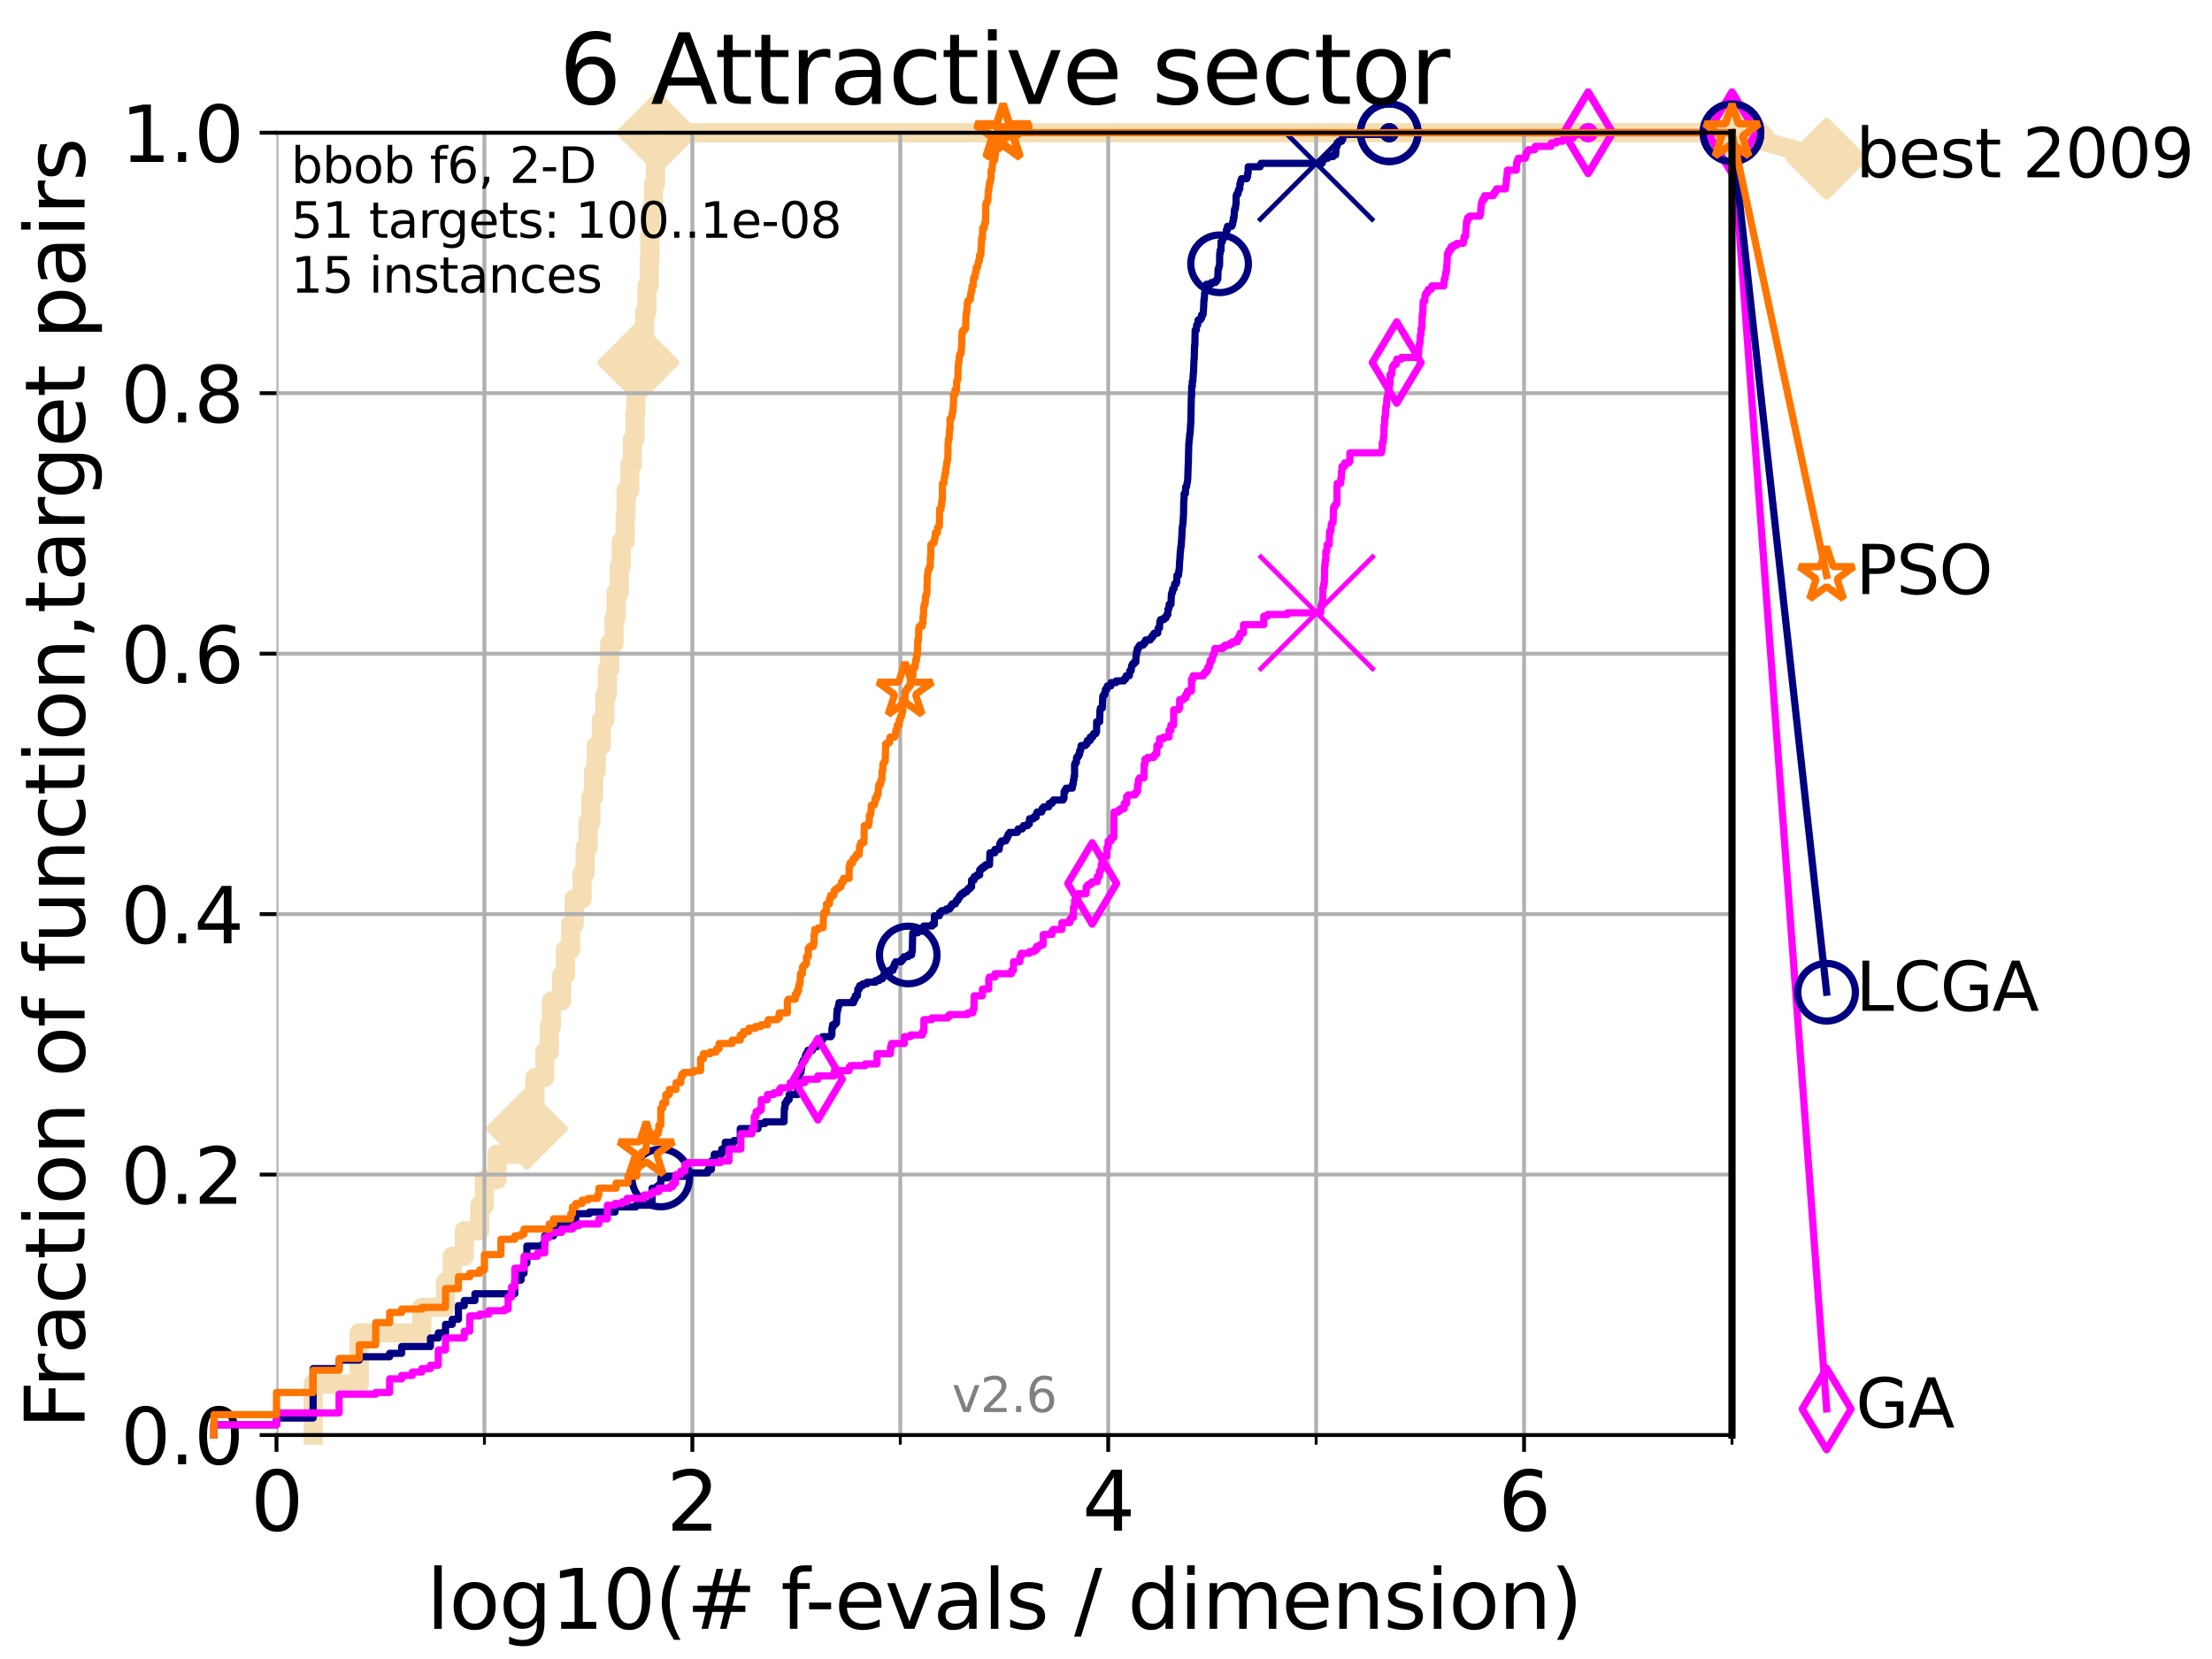 <?xml version="1.0" encoding="utf-8" standalone="no"?>
<!DOCTYPE svg PUBLIC "-//W3C//DTD SVG 1.1//EN"
  "http://www.w3.org/Graphics/SVG/1.1/DTD/svg11.dtd">
<svg xmlns:xlink="http://www.w3.org/1999/xlink" width="460.8pt" height="345.6pt" viewBox="0 0 460.8 345.6" xmlns="http://www.w3.org/2000/svg" version="1.1">
 <defs>
  <style type="text/css">*{stroke-linejoin: round; stroke-linecap: butt}</style>
 </defs>
 <g id="figure_1">
  <g id="patch_1">
   <path d="M 0 345.6 
L 460.8 345.6 
L 460.8 0 
L 0 0 
z
" style="fill: #ffffff"/>
  </g>
  <g id="axes_1">
   <g id="patch_2">
    <path d="M 57.6 298.944 
L 360.806 298.944 
L 360.806 27.648 
L 57.6 27.648 
z
" style="fill: #ffffff"/>
   </g>
   <g id="line2d_1">
    <path d="M 65.227 298.944 
L 65.227 288.305 
L 74.837 288.305 
L 74.837 277.666 
L 87.876 277.666 
L 87.876 272.346 
L 92.812 272.346 
L 92.812 267.027 
L 94.206 267.027 
L 94.206 261.707 
L 96.718 261.707 
L 96.718 256.388 
L 99.95 256.388 
L 99.95 251.068 
L 100.915 251.068 
L 100.915 245.749 
L 103.544 245.749 
L 103.544 240.429 
L 109.757 240.429 
L 109.757 235.11 
L 111.442 235.11 
L 111.442 224.471 
L 113.478 224.471 
L 113.478 219.151 
L 114.419 219.151 
L 114.419 213.832 
L 114.872 213.832 
L 114.872 208.512 
L 116.988 208.512 
L 116.988 203.192 
L 117.772 203.192 
L 117.772 197.873 
L 118.89 197.873 
L 118.89 192.553 
L 119.6 192.553 
L 119.6 187.234 
L 121.266 187.234 
L 121.266 181.914 
L 121.893 181.914 
L 121.893 176.595 
L 122.5 176.595 
L 122.5 171.275 
L 123.088 171.275 
L 123.088 165.956 
L 123.658 165.956 
L 123.658 160.636 
L 124.211 160.636 
L 124.211 155.317 
L 125.271 155.317 
L 125.271 149.997 
L 126.029 149.997 
L 126.029 144.678 
L 126.517 144.678 
L 126.517 139.358 
L 126.994 139.358 
L 126.994 134.039 
L 127.911 134.039 
L 127.911 128.719 
L 128.354 128.719 
L 128.354 123.4 
L 128.999 123.4 
L 128.999 118.08 
L 129.417 118.08 
L 129.417 112.76 
L 130.226 112.76 
L 130.226 107.441 
L 130.423 107.441 
L 130.423 102.121 
L 131.191 102.121 
L 131.191 96.802 
L 131.747 96.802 
L 131.747 91.482 
L 132.287 91.482 
L 132.287 86.163 
L 132.464 86.163 
L 132.464 80.843 
L 132.984 80.843 
L 132.984 75.524 
L 133.323 75.524 
L 133.323 70.204 
L 134.305 70.204 
L 134.305 64.885 
L 134.777 64.885 
L 134.777 59.565 
L 135.238 59.565 
L 135.238 54.246 
L 135.389 54.246 
L 135.389 48.926 
L 135.539 48.926 
L 135.539 43.607 
L 136.127 43.607 
L 136.127 38.287 
L 136.556 38.287 
L 136.556 32.968 
L 136.975 32.968 
L 136.975 27.648 
L 360.806 27.648 
" style="fill: none; stroke: #f5deb3; stroke-width: 4; stroke-linecap: square"/>
   </g>
   <g id="line2d_2">
    <defs>
     <path id="m7ad4162428" d="M 0 7.778 
L 7.778 0 
L 0 -7.778 
L -7.778 0 
z
" style="stroke: #f5deb3; stroke-width: 1.5; stroke-linejoin: miter"/>
    </defs>
    <g>
     <use xlink:href="#m7ad4162428" x="109.757" y="235.11" style="fill: #f5deb3; stroke: #f5deb3; stroke-width: 1.5; stroke-linejoin: miter"/>
     <use xlink:href="#m7ad4162428" x="132.984" y="75.524" style="fill: #f5deb3; stroke: #f5deb3; stroke-width: 1.5; stroke-linejoin: miter"/>
     <use xlink:href="#m7ad4162428" x="136.975" y="27.648" style="fill: #f5deb3; stroke: #f5deb3; stroke-width: 1.5; stroke-linejoin: miter"/>
     <use xlink:href="#m7ad4162428" x="136.975" y="27.648" style="fill: #f5deb3; stroke: #f5deb3; stroke-width: 1.5; stroke-linejoin: miter"/>
     <use xlink:href="#m7ad4162428" x="360.806" y="27.648" style="fill: #f5deb3; stroke: #f5deb3; stroke-width: 1.5; stroke-linejoin: miter"/>
    </g>
   </g>
   <g id="line2d_3">
    <path style="fill: none; stroke: #f5deb3; stroke-width: 4; stroke-linecap: square"/>
    <g/>
   </g>
   <g id="line2d_4">
    <path d="M 360.806 27.648 
L 380.515 33.074 
" style="fill: none; stroke: #f5deb3; stroke-width: 4; stroke-linecap: square"/>
    <g>
     <use xlink:href="#m7ad4162428" x="360.806" y="27.648" style="fill: #f5deb3; stroke: #f5deb3; stroke-width: 1.5; stroke-linejoin: miter"/>
     <use xlink:href="#m7ad4162428" x="380.515" y="33.074" style="fill: #f5deb3; stroke: #f5deb3; stroke-width: 1.5; stroke-linejoin: miter"/>
    </g>
   </g>
   <g id="matplotlib.axis_1">
    <g id="xtick_1">
     <g id="line2d_5">
      <path d="M 57.6 298.944 
L 57.6 27.648 
" clip-path="url(#p7c2e0446f3)" style="fill: none; stroke: #b0b0b0; stroke-width: 0.8; stroke-linecap: square"/>
     </g>
     <g id="line2d_6">
      <defs>
       <path id="m20961b1d78" d="M 0 0 
L 0 3.5 
" style="stroke: #000000; stroke-width: 0.8"/>
      </defs>
      <g>
       <use xlink:href="#m20961b1d78" x="57.6" y="298.944" style="stroke: #000000; stroke-width: 0.8"/>
      </g>
     </g>
     <g id="text_1">
      <!-- 0 -->
      <g transform="translate(52.192 318.861)scale(0.17 -0.17)">
       <defs>
        <path id="DejaVuSans-30" d="M 2034 4250 
Q 1547 4250 1301 3770 
Q 1056 3291 1056 2328 
Q 1056 1369 1301 889 
Q 1547 409 2034 409 
Q 2525 409 2770 889 
Q 3016 1369 3016 2328 
Q 3016 3291 2770 3770 
Q 2525 4250 2034 4250 
z
M 2034 4750 
Q 2819 4750 3233 4129 
Q 3647 3509 3647 2328 
Q 3647 1150 3233 529 
Q 2819 -91 2034 -91 
Q 1250 -91 836 529 
Q 422 1150 422 2328 
Q 422 3509 836 4129 
Q 1250 4750 2034 4750 
z
" transform="scale(0.016)"/>
       </defs>
       <use xlink:href="#DejaVuSans-30"/>
      </g>
     </g>
    </g>
    <g id="xtick_2">
     <g id="line2d_7">
      <path d="M 144.23 298.944 
L 144.23 27.648 
" clip-path="url(#p7c2e0446f3)" style="fill: none; stroke: #b0b0b0; stroke-width: 0.8; stroke-linecap: square"/>
     </g>
     <g id="line2d_8">
      <g>
       <use xlink:href="#m20961b1d78" x="144.23" y="298.944" style="stroke: #000000; stroke-width: 0.8"/>
      </g>
     </g>
     <g id="text_2">
      <!-- 2 -->
      <g transform="translate(138.822 318.861)scale(0.17 -0.17)">
       <defs>
        <path id="DejaVuSans-32" d="M 1228 531 
L 3431 531 
L 3431 0 
L 469 0 
L 469 531 
Q 828 903 1448 1529 
Q 2069 2156 2228 2338 
Q 2531 2678 2651 2914 
Q 2772 3150 2772 3378 
Q 2772 3750 2511 3984 
Q 2250 4219 1831 4219 
Q 1534 4219 1204 4116 
Q 875 4013 500 3803 
L 500 4441 
Q 881 4594 1212 4672 
Q 1544 4750 1819 4750 
Q 2544 4750 2975 4387 
Q 3406 4025 3406 3419 
Q 3406 3131 3298 2873 
Q 3191 2616 2906 2266 
Q 2828 2175 2409 1742 
Q 1991 1309 1228 531 
z
" transform="scale(0.016)"/>
       </defs>
       <use xlink:href="#DejaVuSans-32"/>
      </g>
     </g>
    </g>
    <g id="xtick_3">
     <g id="line2d_9">
      <path d="M 230.861 298.944 
L 230.861 27.648 
" clip-path="url(#p7c2e0446f3)" style="fill: none; stroke: #b0b0b0; stroke-width: 0.8; stroke-linecap: square"/>
     </g>
     <g id="line2d_10">
      <g>
       <use xlink:href="#m20961b1d78" x="230.861" y="298.944" style="stroke: #000000; stroke-width: 0.8"/>
      </g>
     </g>
     <g id="text_3">
      <!-- 4 -->
      <g transform="translate(225.453 318.861)scale(0.17 -0.17)">
       <defs>
        <path id="DejaVuSans-34" d="M 2419 4116 
L 825 1625 
L 2419 1625 
L 2419 4116 
z
M 2253 4666 
L 3047 4666 
L 3047 1625 
L 3713 1625 
L 3713 1100 
L 3047 1100 
L 3047 0 
L 2419 0 
L 2419 1100 
L 313 1100 
L 313 1709 
L 2253 4666 
z
" transform="scale(0.016)"/>
       </defs>
       <use xlink:href="#DejaVuSans-34"/>
      </g>
     </g>
    </g>
    <g id="xtick_4">
     <g id="line2d_11">
      <path d="M 317.491 298.944 
L 317.491 27.648 
" clip-path="url(#p7c2e0446f3)" style="fill: none; stroke: #b0b0b0; stroke-width: 0.8; stroke-linecap: square"/>
     </g>
     <g id="line2d_12">
      <g>
       <use xlink:href="#m20961b1d78" x="317.491" y="298.944" style="stroke: #000000; stroke-width: 0.8"/>
      </g>
     </g>
     <g id="text_4">
      <!-- 6 -->
      <g transform="translate(312.083 318.861)scale(0.17 -0.17)">
       <defs>
        <path id="DejaVuSans-36" d="M 2113 2584 
Q 1688 2584 1439 2293 
Q 1191 2003 1191 1497 
Q 1191 994 1439 701 
Q 1688 409 2113 409 
Q 2538 409 2786 701 
Q 3034 994 3034 1497 
Q 3034 2003 2786 2293 
Q 2538 2584 2113 2584 
z
M 3366 4563 
L 3366 3988 
Q 3128 4100 2886 4159 
Q 2644 4219 2406 4219 
Q 1781 4219 1451 3797 
Q 1122 3375 1075 2522 
Q 1259 2794 1537 2939 
Q 1816 3084 2150 3084 
Q 2853 3084 3261 2657 
Q 3669 2231 3669 1497 
Q 3669 778 3244 343 
Q 2819 -91 2113 -91 
Q 1303 -91 875 529 
Q 447 1150 447 2328 
Q 447 3434 972 4092 
Q 1497 4750 2381 4750 
Q 2619 4750 2861 4703 
Q 3103 4656 3366 4563 
z
" transform="scale(0.016)"/>
       </defs>
       <use xlink:href="#DejaVuSans-36"/>
      </g>
     </g>
    </g>
    <g id="xtick_5">
     <g id="line2d_13">
      <path d="M 100.915 298.944 
L 100.915 27.648 
" clip-path="url(#p7c2e0446f3)" style="fill: none; stroke: #b0b0b0; stroke-width: 0.8; stroke-linecap: square"/>
     </g>
     <g id="line2d_14">
      <defs>
       <path id="mf644f12e20" d="M 0 0 
L 0 2 
" style="stroke: #000000; stroke-width: 0.6"/>
      </defs>
      <g>
       <use xlink:href="#mf644f12e20" x="100.915" y="298.944" style="stroke: #000000; stroke-width: 0.6"/>
      </g>
     </g>
    </g>
    <g id="xtick_6">
     <g id="line2d_15">
      <path d="M 187.546 298.944 
L 187.546 27.648 
" clip-path="url(#p7c2e0446f3)" style="fill: none; stroke: #b0b0b0; stroke-width: 0.8; stroke-linecap: square"/>
     </g>
     <g id="line2d_16">
      <g>
       <use xlink:href="#mf644f12e20" x="187.546" y="298.944" style="stroke: #000000; stroke-width: 0.6"/>
      </g>
     </g>
    </g>
    <g id="xtick_7">
     <g id="line2d_17">
      <path d="M 274.176 298.944 
L 274.176 27.648 
" clip-path="url(#p7c2e0446f3)" style="fill: none; stroke: #b0b0b0; stroke-width: 0.8; stroke-linecap: square"/>
     </g>
     <g id="line2d_18">
      <g>
       <use xlink:href="#mf644f12e20" x="274.176" y="298.944" style="stroke: #000000; stroke-width: 0.6"/>
      </g>
     </g>
    </g>
    <g id="xtick_8">
     <g id="line2d_19">
      <path d="M 360.806 298.944 
L 360.806 27.648 
" clip-path="url(#p7c2e0446f3)" style="fill: none; stroke: #b0b0b0; stroke-width: 0.8; stroke-linecap: square"/>
     </g>
     <g id="line2d_20">
      <g>
       <use xlink:href="#mf644f12e20" x="360.806" y="298.944" style="stroke: #000000; stroke-width: 0.6"/>
      </g>
     </g>
    </g>
    <g id="text_5">
     <!-- log10(# f-evals / dimension) -->
     <g transform="translate(88.823 339.314)scale(0.17 -0.17)">
      <defs>
       <path id="DejaVuSans-6c" d="M 603 4863 
L 1178 4863 
L 1178 0 
L 603 0 
L 603 4863 
z
" transform="scale(0.016)"/>
       <path id="DejaVuSans-6f" d="M 1959 3097 
Q 1497 3097 1228 2736 
Q 959 2375 959 1747 
Q 959 1119 1226 758 
Q 1494 397 1959 397 
Q 2419 397 2687 759 
Q 2956 1122 2956 1747 
Q 2956 2369 2687 2733 
Q 2419 3097 1959 3097 
z
M 1959 3584 
Q 2709 3584 3137 3096 
Q 3566 2609 3566 1747 
Q 3566 888 3137 398 
Q 2709 -91 1959 -91 
Q 1206 -91 779 398 
Q 353 888 353 1747 
Q 353 2609 779 3096 
Q 1206 3584 1959 3584 
z
" transform="scale(0.016)"/>
       <path id="DejaVuSans-67" d="M 2906 1791 
Q 2906 2416 2648 2759 
Q 2391 3103 1925 3103 
Q 1463 3103 1205 2759 
Q 947 2416 947 1791 
Q 947 1169 1205 825 
Q 1463 481 1925 481 
Q 2391 481 2648 825 
Q 2906 1169 2906 1791 
z
M 3481 434 
Q 3481 -459 3084 -895 
Q 2688 -1331 1869 -1331 
Q 1566 -1331 1297 -1286 
Q 1028 -1241 775 -1147 
L 775 -588 
Q 1028 -725 1275 -790 
Q 1522 -856 1778 -856 
Q 2344 -856 2625 -561 
Q 2906 -266 2906 331 
L 2906 616 
Q 2728 306 2450 153 
Q 2172 0 1784 0 
Q 1141 0 747 490 
Q 353 981 353 1791 
Q 353 2603 747 3093 
Q 1141 3584 1784 3584 
Q 2172 3584 2450 3431 
Q 2728 3278 2906 2969 
L 2906 3500 
L 3481 3500 
L 3481 434 
z
" transform="scale(0.016)"/>
       <path id="DejaVuSans-31" d="M 794 531 
L 1825 531 
L 1825 4091 
L 703 3866 
L 703 4441 
L 1819 4666 
L 2450 4666 
L 2450 531 
L 3481 531 
L 3481 0 
L 794 0 
L 794 531 
z
" transform="scale(0.016)"/>
       <path id="DejaVuSans-28" d="M 1984 4856 
Q 1566 4138 1362 3434 
Q 1159 2731 1159 2009 
Q 1159 1288 1364 580 
Q 1569 -128 1984 -844 
L 1484 -844 
Q 1016 -109 783 600 
Q 550 1309 550 2009 
Q 550 2706 781 3412 
Q 1013 4119 1484 4856 
L 1984 4856 
z
" transform="scale(0.016)"/>
       <path id="DejaVuSans-23" d="M 3272 2816 
L 2363 2816 
L 2100 1772 
L 3016 1772 
L 3272 2816 
z
M 2803 4594 
L 2478 3297 
L 3391 3297 
L 3719 4594 
L 4219 4594 
L 3897 3297 
L 4872 3297 
L 4872 2816 
L 3775 2816 
L 3519 1772 
L 4513 1772 
L 4513 1294 
L 3397 1294 
L 3072 0 
L 2572 0 
L 2894 1294 
L 1978 1294 
L 1656 0 
L 1153 0 
L 1478 1294 
L 494 1294 
L 494 1772 
L 1594 1772 
L 1856 2816 
L 850 2816 
L 850 3297 
L 1978 3297 
L 2297 4594 
L 2803 4594 
z
" transform="scale(0.016)"/>
       <path id="DejaVuSans-20" transform="scale(0.016)"/>
       <path id="DejaVuSans-66" d="M 2375 4863 
L 2375 4384 
L 1825 4384 
Q 1516 4384 1395 4259 
Q 1275 4134 1275 3809 
L 1275 3500 
L 2222 3500 
L 2222 3053 
L 1275 3053 
L 1275 0 
L 697 0 
L 697 3053 
L 147 3053 
L 147 3500 
L 697 3500 
L 697 3744 
Q 697 4328 969 4595 
Q 1241 4863 1831 4863 
L 2375 4863 
z
" transform="scale(0.016)"/>
       <path id="DejaVuSans-2d" d="M 313 2009 
L 1997 2009 
L 1997 1497 
L 313 1497 
L 313 2009 
z
" transform="scale(0.016)"/>
       <path id="DejaVuSans-65" d="M 3597 1894 
L 3597 1613 
L 953 1613 
Q 991 1019 1311 708 
Q 1631 397 2203 397 
Q 2534 397 2845 478 
Q 3156 559 3463 722 
L 3463 178 
Q 3153 47 2828 -22 
Q 2503 -91 2169 -91 
Q 1331 -91 842 396 
Q 353 884 353 1716 
Q 353 2575 817 3079 
Q 1281 3584 2069 3584 
Q 2775 3584 3186 3129 
Q 3597 2675 3597 1894 
z
M 3022 2063 
Q 3016 2534 2758 2815 
Q 2500 3097 2075 3097 
Q 1594 3097 1305 2825 
Q 1016 2553 972 2059 
L 3022 2063 
z
" transform="scale(0.016)"/>
       <path id="DejaVuSans-76" d="M 191 3500 
L 800 3500 
L 1894 563 
L 2988 3500 
L 3597 3500 
L 2284 0 
L 1503 0 
L 191 3500 
z
" transform="scale(0.016)"/>
       <path id="DejaVuSans-61" d="M 2194 1759 
Q 1497 1759 1228 1600 
Q 959 1441 959 1056 
Q 959 750 1161 570 
Q 1363 391 1709 391 
Q 2188 391 2477 730 
Q 2766 1069 2766 1631 
L 2766 1759 
L 2194 1759 
z
M 3341 1997 
L 3341 0 
L 2766 0 
L 2766 531 
Q 2569 213 2275 61 
Q 1981 -91 1556 -91 
Q 1019 -91 701 211 
Q 384 513 384 1019 
Q 384 1609 779 1909 
Q 1175 2209 1959 2209 
L 2766 2209 
L 2766 2266 
Q 2766 2663 2505 2880 
Q 2244 3097 1772 3097 
Q 1472 3097 1187 3025 
Q 903 2953 641 2809 
L 641 3341 
Q 956 3463 1253 3523 
Q 1550 3584 1831 3584 
Q 2591 3584 2966 3190 
Q 3341 2797 3341 1997 
z
" transform="scale(0.016)"/>
       <path id="DejaVuSans-73" d="M 2834 3397 
L 2834 2853 
Q 2591 2978 2328 3040 
Q 2066 3103 1784 3103 
Q 1356 3103 1142 2972 
Q 928 2841 928 2578 
Q 928 2378 1081 2264 
Q 1234 2150 1697 2047 
L 1894 2003 
Q 2506 1872 2764 1633 
Q 3022 1394 3022 966 
Q 3022 478 2636 193 
Q 2250 -91 1575 -91 
Q 1294 -91 989 -36 
Q 684 19 347 128 
L 347 722 
Q 666 556 975 473 
Q 1284 391 1588 391 
Q 1994 391 2212 530 
Q 2431 669 2431 922 
Q 2431 1156 2273 1281 
Q 2116 1406 1581 1522 
L 1381 1569 
Q 847 1681 609 1914 
Q 372 2147 372 2553 
Q 372 3047 722 3315 
Q 1072 3584 1716 3584 
Q 2034 3584 2315 3537 
Q 2597 3491 2834 3397 
z
" transform="scale(0.016)"/>
       <path id="DejaVuSans-2f" d="M 1625 4666 
L 2156 4666 
L 531 -594 
L 0 -594 
L 1625 4666 
z
" transform="scale(0.016)"/>
       <path id="DejaVuSans-64" d="M 2906 2969 
L 2906 4863 
L 3481 4863 
L 3481 0 
L 2906 0 
L 2906 525 
Q 2725 213 2448 61 
Q 2172 -91 1784 -91 
Q 1150 -91 751 415 
Q 353 922 353 1747 
Q 353 2572 751 3078 
Q 1150 3584 1784 3584 
Q 2172 3584 2448 3432 
Q 2725 3281 2906 2969 
z
M 947 1747 
Q 947 1113 1208 752 
Q 1469 391 1925 391 
Q 2381 391 2643 752 
Q 2906 1113 2906 1747 
Q 2906 2381 2643 2742 
Q 2381 3103 1925 3103 
Q 1469 3103 1208 2742 
Q 947 2381 947 1747 
z
" transform="scale(0.016)"/>
       <path id="DejaVuSans-69" d="M 603 3500 
L 1178 3500 
L 1178 0 
L 603 0 
L 603 3500 
z
M 603 4863 
L 1178 4863 
L 1178 4134 
L 603 4134 
L 603 4863 
z
" transform="scale(0.016)"/>
       <path id="DejaVuSans-6d" d="M 3328 2828 
Q 3544 3216 3844 3400 
Q 4144 3584 4550 3584 
Q 5097 3584 5394 3201 
Q 5691 2819 5691 2113 
L 5691 0 
L 5113 0 
L 5113 2094 
Q 5113 2597 4934 2840 
Q 4756 3084 4391 3084 
Q 3944 3084 3684 2787 
Q 3425 2491 3425 1978 
L 3425 0 
L 2847 0 
L 2847 2094 
Q 2847 2600 2669 2842 
Q 2491 3084 2119 3084 
Q 1678 3084 1418 2786 
Q 1159 2488 1159 1978 
L 1159 0 
L 581 0 
L 581 3500 
L 1159 3500 
L 1159 2956 
Q 1356 3278 1631 3431 
Q 1906 3584 2284 3584 
Q 2666 3584 2933 3390 
Q 3200 3197 3328 2828 
z
" transform="scale(0.016)"/>
       <path id="DejaVuSans-6e" d="M 3513 2113 
L 3513 0 
L 2938 0 
L 2938 2094 
Q 2938 2591 2744 2837 
Q 2550 3084 2163 3084 
Q 1697 3084 1428 2787 
Q 1159 2491 1159 1978 
L 1159 0 
L 581 0 
L 581 3500 
L 1159 3500 
L 1159 2956 
Q 1366 3272 1645 3428 
Q 1925 3584 2291 3584 
Q 2894 3584 3203 3211 
Q 3513 2838 3513 2113 
z
" transform="scale(0.016)"/>
       <path id="DejaVuSans-29" d="M 513 4856 
L 1013 4856 
Q 1481 4119 1714 3412 
Q 1947 2706 1947 2009 
Q 1947 1309 1714 600 
Q 1481 -109 1013 -844 
L 513 -844 
Q 928 -128 1133 580 
Q 1338 1288 1338 2009 
Q 1338 2731 1133 3434 
Q 928 4138 513 4856 
z
" transform="scale(0.016)"/>
      </defs>
      <use xlink:href="#DejaVuSans-6c"/>
      <use xlink:href="#DejaVuSans-6f" x="27.783"/>
      <use xlink:href="#DejaVuSans-67" x="88.965"/>
      <use xlink:href="#DejaVuSans-31" x="152.441"/>
      <use xlink:href="#DejaVuSans-30" x="216.064"/>
      <use xlink:href="#DejaVuSans-28" x="279.688"/>
      <use xlink:href="#DejaVuSans-23" x="318.701"/>
      <use xlink:href="#DejaVuSans-20" x="402.49"/>
      <use xlink:href="#DejaVuSans-66" x="434.277"/>
      <use xlink:href="#DejaVuSans-2d" x="463.982"/>
      <use xlink:href="#DejaVuSans-65" x="500.066"/>
      <use xlink:href="#DejaVuSans-76" x="561.59"/>
      <use xlink:href="#DejaVuSans-61" x="620.77"/>
      <use xlink:href="#DejaVuSans-6c" x="682.049"/>
      <use xlink:href="#DejaVuSans-73" x="709.832"/>
      <use xlink:href="#DejaVuSans-20" x="761.932"/>
      <use xlink:href="#DejaVuSans-2f" x="793.719"/>
      <use xlink:href="#DejaVuSans-20" x="827.41"/>
      <use xlink:href="#DejaVuSans-64" x="859.197"/>
      <use xlink:href="#DejaVuSans-69" x="922.674"/>
      <use xlink:href="#DejaVuSans-6d" x="950.457"/>
      <use xlink:href="#DejaVuSans-65" x="1047.869"/>
      <use xlink:href="#DejaVuSans-6e" x="1109.393"/>
      <use xlink:href="#DejaVuSans-73" x="1172.771"/>
      <use xlink:href="#DejaVuSans-69" x="1224.871"/>
      <use xlink:href="#DejaVuSans-6f" x="1252.654"/>
      <use xlink:href="#DejaVuSans-6e" x="1313.836"/>
      <use xlink:href="#DejaVuSans-29" x="1377.215"/>
     </g>
    </g>
   </g>
   <g id="matplotlib.axis_2">
    <g id="ytick_1">
     <g id="line2d_21">
      <path d="M 57.6 298.944 
L 360.806 298.944 
" clip-path="url(#p7c2e0446f3)" style="fill: none; stroke: #b0b0b0; stroke-width: 0.8; stroke-linecap: square"/>
     </g>
     <g id="line2d_22">
      <defs>
       <path id="m6c05b42e80" d="M 0 0 
L -3.5 0 
" style="stroke: #000000; stroke-width: 0.8"/>
      </defs>
      <g>
       <use xlink:href="#m6c05b42e80" x="57.6" y="298.944" style="stroke: #000000; stroke-width: 0.8"/>
      </g>
     </g>
     <g id="text_6">
      <!-- 0.0 -->
      <g transform="translate(25.155 305.023)scale(0.16 -0.16)">
       <defs>
        <path id="DejaVuSans-2e" d="M 684 794 
L 1344 794 
L 1344 0 
L 684 0 
L 684 794 
z
" transform="scale(0.016)"/>
       </defs>
       <use xlink:href="#DejaVuSans-30"/>
       <use xlink:href="#DejaVuSans-2e" x="63.623"/>
       <use xlink:href="#DejaVuSans-30" x="95.41"/>
      </g>
     </g>
    </g>
    <g id="ytick_2">
     <g id="line2d_23">
      <path d="M 57.6 244.685 
L 360.806 244.685 
" clip-path="url(#p7c2e0446f3)" style="fill: none; stroke: #b0b0b0; stroke-width: 0.8; stroke-linecap: square"/>
     </g>
     <g id="line2d_24">
      <g>
       <use xlink:href="#m6c05b42e80" x="57.6" y="244.685" style="stroke: #000000; stroke-width: 0.8"/>
      </g>
     </g>
     <g id="text_7">
      <!-- 0.2 -->
      <g transform="translate(25.155 250.764)scale(0.16 -0.16)">
       <use xlink:href="#DejaVuSans-30"/>
       <use xlink:href="#DejaVuSans-2e" x="63.623"/>
       <use xlink:href="#DejaVuSans-32" x="95.41"/>
      </g>
     </g>
    </g>
    <g id="ytick_3">
     <g id="line2d_25">
      <path d="M 57.6 190.426 
L 360.806 190.426 
" clip-path="url(#p7c2e0446f3)" style="fill: none; stroke: #b0b0b0; stroke-width: 0.8; stroke-linecap: square"/>
     </g>
     <g id="line2d_26">
      <g>
       <use xlink:href="#m6c05b42e80" x="57.6" y="190.426" style="stroke: #000000; stroke-width: 0.8"/>
      </g>
     </g>
     <g id="text_8">
      <!-- 0.4 -->
      <g transform="translate(25.155 196.504)scale(0.16 -0.16)">
       <use xlink:href="#DejaVuSans-30"/>
       <use xlink:href="#DejaVuSans-2e" x="63.623"/>
       <use xlink:href="#DejaVuSans-34" x="95.41"/>
      </g>
     </g>
    </g>
    <g id="ytick_4">
     <g id="line2d_27">
      <path d="M 57.6 136.166 
L 360.806 136.166 
" clip-path="url(#p7c2e0446f3)" style="fill: none; stroke: #b0b0b0; stroke-width: 0.8; stroke-linecap: square"/>
     </g>
     <g id="line2d_28">
      <g>
       <use xlink:href="#m6c05b42e80" x="57.6" y="136.166" style="stroke: #000000; stroke-width: 0.8"/>
      </g>
     </g>
     <g id="text_9">
      <!-- 0.6 -->
      <g transform="translate(25.155 142.245)scale(0.16 -0.16)">
       <use xlink:href="#DejaVuSans-30"/>
       <use xlink:href="#DejaVuSans-2e" x="63.623"/>
       <use xlink:href="#DejaVuSans-36" x="95.41"/>
      </g>
     </g>
    </g>
    <g id="ytick_5">
     <g id="line2d_29">
      <path d="M 57.6 81.907 
L 360.806 81.907 
" clip-path="url(#p7c2e0446f3)" style="fill: none; stroke: #b0b0b0; stroke-width: 0.8; stroke-linecap: square"/>
     </g>
     <g id="line2d_30">
      <g>
       <use xlink:href="#m6c05b42e80" x="57.6" y="81.907" style="stroke: #000000; stroke-width: 0.8"/>
      </g>
     </g>
     <g id="text_10">
      <!-- 0.8 -->
      <g transform="translate(25.155 87.986)scale(0.16 -0.16)">
       <defs>
        <path id="DejaVuSans-38" d="M 2034 2216 
Q 1584 2216 1326 1975 
Q 1069 1734 1069 1313 
Q 1069 891 1326 650 
Q 1584 409 2034 409 
Q 2484 409 2743 651 
Q 3003 894 3003 1313 
Q 3003 1734 2745 1975 
Q 2488 2216 2034 2216 
z
M 1403 2484 
Q 997 2584 770 2862 
Q 544 3141 544 3541 
Q 544 4100 942 4425 
Q 1341 4750 2034 4750 
Q 2731 4750 3128 4425 
Q 3525 4100 3525 3541 
Q 3525 3141 3298 2862 
Q 3072 2584 2669 2484 
Q 3125 2378 3379 2068 
Q 3634 1759 3634 1313 
Q 3634 634 3220 271 
Q 2806 -91 2034 -91 
Q 1263 -91 848 271 
Q 434 634 434 1313 
Q 434 1759 690 2068 
Q 947 2378 1403 2484 
z
M 1172 3481 
Q 1172 3119 1398 2916 
Q 1625 2713 2034 2713 
Q 2441 2713 2670 2916 
Q 2900 3119 2900 3481 
Q 2900 3844 2670 4047 
Q 2441 4250 2034 4250 
Q 1625 4250 1398 4047 
Q 1172 3844 1172 3481 
z
" transform="scale(0.016)"/>
       </defs>
       <use xlink:href="#DejaVuSans-30"/>
       <use xlink:href="#DejaVuSans-2e" x="63.623"/>
       <use xlink:href="#DejaVuSans-38" x="95.41"/>
      </g>
     </g>
    </g>
    <g id="ytick_6">
     <g id="line2d_31">
      <path d="M 57.6 27.648 
L 360.806 27.648 
" clip-path="url(#p7c2e0446f3)" style="fill: none; stroke: #b0b0b0; stroke-width: 0.8; stroke-linecap: square"/>
     </g>
     <g id="line2d_32">
      <g>
       <use xlink:href="#m6c05b42e80" x="57.6" y="27.648" style="stroke: #000000; stroke-width: 0.8"/>
      </g>
     </g>
     <g id="text_11">
      <!-- 1.0 -->
      <g transform="translate(25.155 33.727)scale(0.16 -0.16)">
       <use xlink:href="#DejaVuSans-31"/>
       <use xlink:href="#DejaVuSans-2e" x="63.623"/>
       <use xlink:href="#DejaVuSans-30" x="95.41"/>
      </g>
     </g>
    </g>
    <g id="text_12">
     <!-- Fraction of function,target pairs -->
     <g transform="translate(17.62 297.681)rotate(-90)scale(0.17 -0.17)">
      <defs>
       <path id="DejaVuSans-46" d="M 628 4666 
L 3309 4666 
L 3309 4134 
L 1259 4134 
L 1259 2759 
L 3109 2759 
L 3109 2228 
L 1259 2228 
L 1259 0 
L 628 0 
L 628 4666 
z
" transform="scale(0.016)"/>
       <path id="DejaVuSans-72" d="M 2631 2963 
Q 2534 3019 2420 3045 
Q 2306 3072 2169 3072 
Q 1681 3072 1420 2755 
Q 1159 2438 1159 1844 
L 1159 0 
L 581 0 
L 581 3500 
L 1159 3500 
L 1159 2956 
Q 1341 3275 1631 3429 
Q 1922 3584 2338 3584 
Q 2397 3584 2469 3576 
Q 2541 3569 2628 3553 
L 2631 2963 
z
" transform="scale(0.016)"/>
       <path id="DejaVuSans-63" d="M 3122 3366 
L 3122 2828 
Q 2878 2963 2633 3030 
Q 2388 3097 2138 3097 
Q 1578 3097 1268 2742 
Q 959 2388 959 1747 
Q 959 1106 1268 751 
Q 1578 397 2138 397 
Q 2388 397 2633 464 
Q 2878 531 3122 666 
L 3122 134 
Q 2881 22 2623 -34 
Q 2366 -91 2075 -91 
Q 1284 -91 818 406 
Q 353 903 353 1747 
Q 353 2603 823 3093 
Q 1294 3584 2113 3584 
Q 2378 3584 2631 3529 
Q 2884 3475 3122 3366 
z
" transform="scale(0.016)"/>
       <path id="DejaVuSans-74" d="M 1172 4494 
L 1172 3500 
L 2356 3500 
L 2356 3053 
L 1172 3053 
L 1172 1153 
Q 1172 725 1289 603 
Q 1406 481 1766 481 
L 2356 481 
L 2356 0 
L 1766 0 
Q 1100 0 847 248 
Q 594 497 594 1153 
L 594 3053 
L 172 3053 
L 172 3500 
L 594 3500 
L 594 4494 
L 1172 4494 
z
" transform="scale(0.016)"/>
       <path id="DejaVuSans-75" d="M 544 1381 
L 544 3500 
L 1119 3500 
L 1119 1403 
Q 1119 906 1312 657 
Q 1506 409 1894 409 
Q 2359 409 2629 706 
Q 2900 1003 2900 1516 
L 2900 3500 
L 3475 3500 
L 3475 0 
L 2900 0 
L 2900 538 
Q 2691 219 2414 64 
Q 2138 -91 1772 -91 
Q 1169 -91 856 284 
Q 544 659 544 1381 
z
M 1991 3584 
L 1991 3584 
z
" transform="scale(0.016)"/>
       <path id="DejaVuSans-2c" d="M 750 794 
L 1409 794 
L 1409 256 
L 897 -744 
L 494 -744 
L 750 256 
L 750 794 
z
" transform="scale(0.016)"/>
       <path id="DejaVuSans-70" d="M 1159 525 
L 1159 -1331 
L 581 -1331 
L 581 3500 
L 1159 3500 
L 1159 2969 
Q 1341 3281 1617 3432 
Q 1894 3584 2278 3584 
Q 2916 3584 3314 3078 
Q 3713 2572 3713 1747 
Q 3713 922 3314 415 
Q 2916 -91 2278 -91 
Q 1894 -91 1617 61 
Q 1341 213 1159 525 
z
M 3116 1747 
Q 3116 2381 2855 2742 
Q 2594 3103 2138 3103 
Q 1681 3103 1420 2742 
Q 1159 2381 1159 1747 
Q 1159 1113 1420 752 
Q 1681 391 2138 391 
Q 2594 391 2855 752 
Q 3116 1113 3116 1747 
z
" transform="scale(0.016)"/>
      </defs>
      <use xlink:href="#DejaVuSans-46"/>
      <use xlink:href="#DejaVuSans-72" x="50.27"/>
      <use xlink:href="#DejaVuSans-61" x="91.383"/>
      <use xlink:href="#DejaVuSans-63" x="152.662"/>
      <use xlink:href="#DejaVuSans-74" x="207.643"/>
      <use xlink:href="#DejaVuSans-69" x="246.852"/>
      <use xlink:href="#DejaVuSans-6f" x="274.635"/>
      <use xlink:href="#DejaVuSans-6e" x="335.816"/>
      <use xlink:href="#DejaVuSans-20" x="399.195"/>
      <use xlink:href="#DejaVuSans-6f" x="430.982"/>
      <use xlink:href="#DejaVuSans-66" x="492.164"/>
      <use xlink:href="#DejaVuSans-20" x="527.369"/>
      <use xlink:href="#DejaVuSans-66" x="559.156"/>
      <use xlink:href="#DejaVuSans-75" x="594.361"/>
      <use xlink:href="#DejaVuSans-6e" x="657.74"/>
      <use xlink:href="#DejaVuSans-63" x="721.119"/>
      <use xlink:href="#DejaVuSans-74" x="776.1"/>
      <use xlink:href="#DejaVuSans-69" x="815.309"/>
      <use xlink:href="#DejaVuSans-6f" x="843.092"/>
      <use xlink:href="#DejaVuSans-6e" x="904.273"/>
      <use xlink:href="#DejaVuSans-2c" x="967.652"/>
      <use xlink:href="#DejaVuSans-74" x="999.439"/>
      <use xlink:href="#DejaVuSans-61" x="1038.648"/>
      <use xlink:href="#DejaVuSans-72" x="1099.928"/>
      <use xlink:href="#DejaVuSans-67" x="1139.291"/>
      <use xlink:href="#DejaVuSans-65" x="1202.768"/>
      <use xlink:href="#DejaVuSans-74" x="1264.291"/>
      <use xlink:href="#DejaVuSans-20" x="1303.5"/>
      <use xlink:href="#DejaVuSans-70" x="1335.287"/>
      <use xlink:href="#DejaVuSans-61" x="1398.764"/>
      <use xlink:href="#DejaVuSans-69" x="1460.043"/>
      <use xlink:href="#DejaVuSans-72" x="1487.826"/>
      <use xlink:href="#DejaVuSans-73" x="1528.939"/>
     </g>
    </g>
   </g>
   <g id="line2d_33">
    <defs>
     <path id="m92d2746c2b" d="M 0 1.5 
C 0.398 1.5 0.779 1.342 1.061 1.061 
C 1.342 0.779 1.5 0.398 1.5 0 
C 1.5 -0.398 1.342 -0.779 1.061 -1.061 
C 0.779 -1.342 0.398 -1.5 0 -1.5 
C -0.398 -1.5 -0.779 -1.342 -1.061 -1.061 
C -1.342 -0.779 -1.5 -0.398 -1.5 0 
C -1.5 0.398 -1.342 0.779 -1.061 1.061 
C -0.779 1.342 -0.398 1.5 0 1.5 
z
" style="stroke: #f5deb3"/>
    </defs>
    <g>
     <use xlink:href="#m92d2746c2b" x="136.975" y="27.648" style="fill: #f5deb3; stroke: #f5deb3"/>
     <use xlink:href="#m92d2746c2b" x="136.975" y="27.648" style="fill: #f5deb3; stroke: #f5deb3"/>
    </g>
   </g>
   <g id="line2d_34">
    <defs>
     <path id="m8cf51ee413" d="M 0 1.5 
C 0.398 1.5 0.779 1.342 1.061 1.061 
C 1.342 0.779 1.5 0.398 1.5 0 
C 1.5 -0.398 1.342 -0.779 1.061 -1.061 
C 0.779 -1.342 0.398 -1.5 0 -1.5 
C -0.398 -1.5 -0.779 -1.342 -1.061 -1.061 
C -1.342 -0.779 -1.5 -0.398 -1.5 0 
C -1.5 0.398 -1.342 0.779 -1.061 1.061 
C -0.779 1.342 -0.398 1.5 0 1.5 
z
" style="stroke: #000080"/>
    </defs>
    <g>
     <use xlink:href="#m8cf51ee413" x="289.402" y="27.648" style="fill: #000080; stroke: #000080"/>
     <use xlink:href="#m8cf51ee413" x="289.402" y="27.648" style="fill: #000080; stroke: #000080"/>
    </g>
   </g>
   <g id="line2d_35">
    <path d="M 44.561 298.944 
L 44.561 296.816 
L 57.6 296.816 
L 57.6 295.398 
L 65.227 295.398 
L 65.227 285.113 
L 70.639 285.113 
L 70.639 283.34 
L 74.837 283.34 
L 74.837 282.631 
L 81.166 282.631 
L 81.166 281.922 
L 83.678 281.922 
L 83.678 280.503 
L 89.669 280.503 
L 89.669 278.73 
L 91.306 278.73 
L 91.306 277.666 
L 92.812 277.666 
L 92.812 275.893 
L 94.206 275.893 
L 94.206 274.829 
L 95.503 274.829 
L 95.503 271.992 
L 96.718 271.992 
L 96.718 270.928 
L 98.933 270.928 
L 98.933 269.509 
L 107.245 269.509 
L 107.245 266.672 
L 108.543 266.672 
L 108.543 265.254 
L 109.159 265.254 
L 109.159 263.126 
L 109.757 263.126 
L 109.757 259.579 
L 112.989 259.579 
L 112.989 259.225 
L 113.478 259.225 
L 113.478 257.452 
L 115.315 257.452 
L 115.315 255.324 
L 118.525 255.324 
L 118.525 254.969 
L 119.6 254.969 
L 119.6 254.26 
L 119.945 254.26 
L 119.945 252.841 
L 122.796 252.841 
L 122.796 252.487 
L 128.134 252.487 
L 128.134 251.423 
L 132.464 251.423 
L 132.464 251.068 
L 135.835 251.068 
L 135.835 247.522 
L 136.837 247.522 
L 136.837 247.167 
L 137.25 247.167 
L 137.25 246.813 
L 137.655 246.813 
L 137.655 245.394 
L 139.068 245.394 
L 139.068 245.039 
L 143.066 245.039 
L 143.066 244.33 
L 147.424 244.33 
L 147.503 243.621 
L 148.201 243.621 
L 148.201 241.848 
L 148.801 241.848 
L 148.801 240.429 
L 150.357 240.429 
L 150.357 239.365 
L 151.09 239.365 
L 151.09 237.947 
L 152.895 237.947 
L 152.895 237.592 
L 154.212 237.592 
L 154.212 235.11 
L 157.917 235.11 
L 157.917 234.4 
L 158.187 234.4 
L 158.187 234.046 
L 159.359 234.046 
L 159.359 233.691 
L 163.328 233.691 
L 163.397 230.854 
L 163.532 230.854 
L 163.532 229.79 
L 163.8 229.79 
L 163.8 229.435 
L 163.998 229.435 
L 163.998 229.081 
L 164.389 229.081 
L 164.389 228.017 
L 166.17 228.017 
L 166.17 226.244 
L 166.461 226.244 
L 166.461 223.407 
L 166.86 223.407 
L 166.86 222.697 
L 166.973 222.697 
L 167.001 221.634 
L 167.168 221.634 
L 167.168 221.279 
L 167.307 221.279 
L 167.307 220.924 
L 167.662 220.924 
L 167.716 220.215 
L 167.797 220.215 
L 167.797 219.86 
L 167.931 219.86 
L 167.931 219.506 
L 168.196 219.506 
L 168.301 218.796 
L 169.245 218.796 
L 169.245 218.087 
L 170.096 218.087 
L 170.096 217.733 
L 170.496 217.733 
L 170.496 217.023 
L 170.865 217.023 
L 170.865 216.669 
L 171.36 216.669 
L 171.36 215.959 
L 173.101 215.959 
L 173.101 215.605 
L 173.302 215.605 
L 173.302 214.186 
L 173.442 214.186 
L 173.442 213.477 
L 173.972 213.477 
L 173.972 213.122 
L 174.26 213.122 
L 174.336 210.994 
L 174.393 210.994 
L 174.393 210.285 
L 174.582 210.285 
L 174.638 209.576 
L 174.768 209.576 
L 174.768 208.867 
L 177.826 208.867 
L 177.842 208.157 
L 178.17 208.157 
L 178.17 207.448 
L 178.614 207.448 
L 178.704 206.03 
L 179.018 206.03 
L 179.091 205.32 
L 179.715 205.32 
L 179.715 204.966 
L 180.593 204.966 
L 180.593 204.611 
L 182.383 204.611 
L 182.383 204.256 
L 183.159 204.256 
L 183.159 203.902 
L 183.824 203.902 
L 183.824 203.547 
L 184.006 203.547 
L 184.006 203.192 
L 185.077 203.192 
L 185.077 202.838 
L 185.269 202.838 
L 185.269 202.129 
L 186.038 202.129 
L 186.038 201.419 
L 186.362 201.419 
L 186.362 200.71 
L 186.581 200.71 
L 186.581 200.355 
L 187.733 200.355 
L 187.733 200.001 
L 188.065 200.001 
L 188.065 199.646 
L 188.329 199.646 
L 188.329 199.291 
L 189.201 199.291 
L 189.201 198.937 
L 189.903 198.937 
L 189.903 198.228 
L 190.043 198.228 
L 190.134 194.327 
L 191.155 194.327 
L 191.155 193.972 
L 192.423 193.972 
L 192.423 192.908 
L 194.182 192.908 
L 194.182 192.553 
L 194.645 192.553 
L 194.645 190.78 
L 195.686 190.78 
L 195.729 190.071 
L 196.133 190.071 
L 196.133 189.716 
L 197.108 189.716 
L 197.108 189.362 
L 197.851 189.362 
L 197.851 189.007 
L 198.105 189.007 
L 198.105 188.652 
L 198.345 188.652 
L 198.345 188.298 
L 199.037 188.298 
L 199.037 187.943 
L 199.199 187.943 
L 199.199 187.589 
L 199.531 187.589 
L 199.531 187.234 
L 199.753 187.234 
L 199.753 186.879 
L 199.954 186.879 
L 199.954 186.525 
L 200.272 186.525 
L 200.272 186.17 
L 200.786 186.17 
L 200.786 185.815 
L 201.359 185.815 
L 201.359 185.461 
L 201.672 185.461 
L 201.672 185.106 
L 202.076 185.106 
L 202.076 184.751 
L 202.395 184.751 
L 202.395 183.333 
L 202.917 183.333 
L 202.942 182.624 
L 203.49 182.624 
L 203.49 182.269 
L 204.085 182.269 
L 204.085 181.205 
L 204.41 181.205 
L 204.41 180.85 
L 204.858 180.85 
L 204.858 180.496 
L 205.331 180.496 
L 205.331 180.141 
L 206.139 180.141 
L 206.216 177.659 
L 207.251 177.659 
L 207.251 176.949 
L 208.149 176.949 
L 208.247 175.886 
L 208.381 175.886 
L 208.381 175.531 
L 208.628 175.531 
L 208.628 175.176 
L 209.52 175.176 
L 209.52 174.822 
L 209.721 174.822 
L 209.721 174.467 
L 209.899 174.467 
L 209.899 174.112 
L 210.025 174.112 
L 210.025 173.758 
L 210.316 173.758 
L 210.316 173.403 
L 211.932 173.403 
L 211.932 173.048 
L 212.089 173.048 
L 212.089 172.694 
L 212.944 172.694 
L 212.944 172.339 
L 213.225 172.339 
L 213.225 171.985 
L 214.093 171.985 
L 214.093 171.63 
L 214.436 171.63 
L 214.463 170.566 
L 215.318 170.566 
L 215.318 170.211 
L 215.863 170.211 
L 215.886 169.502 
L 216.047 169.502 
L 216.047 169.147 
L 217.014 169.147 
L 217.083 168.438 
L 217.403 168.438 
L 217.403 168.084 
L 218.474 168.084 
L 218.55 167.374 
L 219.133 167.374 
L 219.133 167.02 
L 219.444 167.02 
L 219.444 166.665 
L 221.46 166.665 
L 221.46 166.31 
L 221.648 166.31 
L 221.67 164.892 
L 221.903 164.892 
L 221.903 164.537 
L 222.097 164.537 
L 222.097 164.183 
L 223.382 164.183 
L 223.382 163.473 
L 223.548 163.473 
L 223.638 162.409 
L 223.735 162.409 
L 223.735 161.7 
L 223.856 161.7 
L 223.856 159.218 
L 224 159.218 
L 224 158.863 
L 224.225 158.863 
L 224.266 157.799 
L 224.525 157.799 
L 224.525 157.445 
L 224.749 157.445 
L 224.749 157.09 
L 224.902 157.09 
L 224.902 156.381 
L 225.114 156.381 
L 225.218 155.317 
L 226.12 155.317 
L 226.12 154.962 
L 226.484 154.962 
L 226.517 154.253 
L 227.117 154.253 
L 227.117 153.544 
L 227.633 153.544 
L 227.633 153.189 
L 227.8 153.189 
L 227.8 152.834 
L 228.283 152.834 
L 228.283 152.48 
L 228.438 152.48 
L 228.456 150.352 
L 229.079 150.352 
L 229.15 147.869 
L 229.231 147.869 
L 229.231 147.515 
L 229.622 147.515 
L 229.728 145.032 
L 229.91 145.032 
L 229.91 144.678 
L 230.187 144.678 
L 230.265 143.614 
L 230.589 143.614 
L 230.672 142.904 
L 231.399 142.904 
L 231.457 142.195 
L 232.534 142.195 
L 232.534 141.841 
L 234.129 141.841 
L 234.129 141.486 
L 234.458 141.486 
L 234.458 141.131 
L 234.59 141.131 
L 234.59 140.777 
L 235.258 140.777 
L 235.356 140.067 
L 235.371 140.067 
L 235.371 139.713 
L 235.644 139.713 
L 235.74 138.649 
L 235.921 138.649 
L 235.921 138.294 
L 236.257 138.294 
L 236.257 137.94 
L 236.617 137.94 
L 236.66 136.521 
L 236.752 136.521 
L 236.752 135.812 
L 236.918 135.812 
L 236.918 135.102 
L 237.185 135.102 
L 237.185 134.748 
L 237.405 134.748 
L 237.405 134.393 
L 238.144 134.393 
L 238.144 134.039 
L 238.482 134.039 
L 238.482 133.684 
L 238.634 133.684 
L 238.634 133.329 
L 239.603 133.329 
L 239.603 132.975 
L 239.884 132.975 
L 239.884 132.62 
L 240.183 132.62 
L 240.183 132.265 
L 240.408 132.265 
L 240.408 131.911 
L 241.165 131.911 
L 241.257 130.847 
L 241.533 130.847 
L 241.625 129.428 
L 241.774 129.428 
L 241.774 129.074 
L 242.486 129.074 
L 242.486 128.719 
L 242.902 128.719 
L 242.902 128.364 
L 243.076 128.364 
L 243.076 128.01 
L 243.294 128.01 
L 243.294 126.946 
L 243.446 126.946 
L 243.446 126.591 
L 243.563 126.591 
L 243.563 125.882 
L 243.938 125.882 
L 244.02 123.754 
L 244.116 123.754 
L 244.116 123.4 
L 244.258 123.4 
L 244.289 122.69 
L 244.551 122.69 
L 244.661 121.981 
L 244.698 121.981 
L 244.698 121.626 
L 245.032 121.626 
L 245.032 121.272 
L 245.145 121.272 
L 245.171 119.853 
L 245.509 119.853 
L 245.584 118.789 
L 245.642 118.789 
L 245.75 116.661 
L 245.779 116.661 
L 245.875 114.888 
L 245.912 114.888 
L 245.992 113.824 
L 246.057 113.824 
L 246.158 112.051 
L 246.184 112.051 
L 246.281 109.923 
L 246.301 109.923 
L 246.399 109.214 
L 246.426 109.214 
L 246.531 107.441 
L 246.54 107.441 
L 246.614 103.895 
L 246.673 103.895 
L 246.673 102.831 
L 246.937 102.831 
L 247.009 101.412 
L 247.169 101.412 
L 247.265 100.703 
L 247.296 100.703 
L 247.403 99.994 
L 247.42 99.994 
L 247.522 96.802 
L 247.54 96.802 
L 247.646 92.546 
L 247.654 92.546 
L 247.743 91.482 
L 247.777 91.482 
L 247.836 90.418 
L 247.915 90.418 
L 248.025 88.291 
L 248.069 88.291 
L 248.176 82.616 
L 248.226 82.616 
L 248.252 80.489 
L 248.379 80.489 
L 248.379 79.425 
L 248.493 79.425 
L 248.596 77.652 
L 248.628 77.652 
L 248.735 74.814 
L 248.779 74.814 
L 248.842 71.977 
L 248.907 71.977 
L 248.97 68.786 
L 249.204 68.786 
L 249.285 67.722 
L 249.481 67.722 
L 249.581 66.658 
L 250.063 66.658 
L 250.063 66.303 
L 250.294 66.303 
L 250.294 65.594 
L 250.619 65.594 
L 250.727 64.175 
L 250.73 64.175 
L 250.804 62.402 
L 250.868 62.402 
L 250.954 60.984 
L 251.055 60.984 
L 251.123 59.92 
L 251.315 59.92 
L 251.323 59.211 
L 252.339 59.211 
L 252.339 58.856 
L 253.19 58.856 
L 253.19 58.501 
L 253.519 58.501 
L 253.519 58.147 
L 253.683 58.147 
L 253.754 56.019 
L 253.882 56.019 
L 253.985 55.31 
L 254.064 55.31 
L 254.082 52.827 
L 254.178 52.827 
L 254.178 52.118 
L 254.36 52.118 
L 254.363 50.345 
L 254.641 50.345 
L 254.747 49.635 
L 254.923 49.635 
L 254.923 49.281 
L 255.423 49.281 
L 255.476 47.862 
L 255.701 47.862 
L 255.701 47.153 
L 256.598 47.153 
L 256.598 46.798 
L 256.765 46.798 
L 256.813 46.089 
L 256.932 46.089 
L 256.932 45.38 
L 257.069 45.38 
L 257.171 43.607 
L 257.341 43.607 
L 257.445 42.543 
L 257.506 42.543 
L 257.506 40.77 
L 257.626 40.77 
L 257.626 40.415 
L 257.896 40.415 
L 257.953 39.706 
L 258.08 39.706 
L 258.08 39.351 
L 258.273 39.351 
L 258.295 38.287 
L 258.406 38.287 
L 258.476 37.578 
L 258.621 37.578 
L 258.621 37.223 
L 259.723 37.223 
L 259.723 36.869 
L 259.872 36.869 
L 259.872 36.159 
L 260.002 36.159 
L 260.026 34.741 
L 262.505 34.741 
L 262.505 34.386 
L 262.695 34.386 
L 262.695 34.031 
L 275.43 34.031 
L 275.499 33.322 
L 275.82 33.322 
L 275.82 32.968 
L 276.608 32.968 
L 276.608 32.613 
L 277.735 32.613 
L 277.735 32.258 
L 278.243 32.258 
L 278.316 30.84 
L 278.374 30.84 
L 278.374 30.485 
L 278.525 30.485 
L 278.543 29.776 
L 278.906 29.776 
L 278.906 29.421 
L 279.508 29.421 
L 279.508 29.067 
L 279.708 29.067 
L 279.733 28.357 
L 279.905 28.357 
L 279.905 28.003 
L 289.402 28.003 
L 289.402 27.648 
L 360.806 27.648 
L 360.806 27.648 
" style="fill: none; stroke: #000080; stroke-width: 1.5; stroke-linecap: square"/>
   </g>
   <g id="line2d_36">
    <defs>
     <path id="m476fa3dea5" d="M 0 6 
C 1.591 6 3.117 5.368 4.243 4.243 
C 5.368 3.117 6 1.591 6 0 
C 6 -1.591 5.368 -3.117 4.243 -4.243 
C 3.117 -5.368 1.591 -6 0 -6 
C -1.591 -6 -3.117 -5.368 -4.243 -4.243 
C -5.368 -3.117 -6 -1.591 -6 0 
C -6 1.591 -5.368 3.117 -4.243 4.243 
C -3.117 5.368 -1.591 6 0 6 
z
" style="stroke: #000080; stroke-width: 1.5"/>
    </defs>
    <g>
     <use xlink:href="#m476fa3dea5" x="137.655" y="245.394" style="fill-opacity: 0; stroke: #000080; stroke-width: 1.5"/>
     <use xlink:href="#m476fa3dea5" x="189.201" y="198.937" style="fill-opacity: 0; stroke: #000080; stroke-width: 1.5"/>
     <use xlink:href="#m476fa3dea5" x="254.064" y="54.955" style="fill-opacity: 0; stroke: #000080; stroke-width: 1.5"/>
     <use xlink:href="#m476fa3dea5" x="289.402" y="27.648" style="fill-opacity: 0; stroke: #000080; stroke-width: 1.5"/>
     <use xlink:href="#m476fa3dea5" x="289.402" y="27.648" style="fill-opacity: 0; stroke: #000080; stroke-width: 1.5"/>
     <use xlink:href="#m476fa3dea5" x="360.806" y="27.648" style="fill-opacity: 0; stroke: #000080; stroke-width: 1.5"/>
    </g>
   </g>
   <g id="line2d_37">
    <path style="fill: none; stroke: #000080; stroke-width: 1.5; stroke-linecap: square"/>
    <g/>
   </g>
   <g id="line2d_38">
    <path d="M 274.176 34.031 
" clip-path="url(#p7c2e0446f3)" style="fill: none; stroke: #000080; stroke-width: 1.5; stroke-linecap: square"/>
    <defs>
     <path id="m9af209b2eb" d="M -12 12 
L 12 -12 
M -12 -12 
L 12 12 
" style="stroke: #000080"/>
    </defs>
    <g clip-path="url(#p7c2e0446f3)">
     <use xlink:href="#m9af209b2eb" x="274.176" y="34.031" style="fill: #000080; stroke: #000080"/>
    </g>
   </g>
   <g id="line2d_39">
    <defs>
     <path id="m9d27ea2438" d="M 0 1.5 
C 0.398 1.5 0.779 1.342 1.061 1.061 
C 1.342 0.779 1.5 0.398 1.5 0 
C 1.5 -0.398 1.342 -0.779 1.061 -1.061 
C 0.779 -1.342 0.398 -1.5 0 -1.5 
C -0.398 -1.5 -0.779 -1.342 -1.061 -1.061 
C -1.342 -0.779 -1.5 -0.398 -1.5 0 
C -1.5 0.398 -1.342 0.779 -1.061 1.061 
C -0.779 1.342 -0.398 1.5 0 1.5 
z
" style="stroke: #ff00ff"/>
    </defs>
    <g>
     <use xlink:href="#m9d27ea2438" x="330.839" y="27.648" style="fill: #ff00ff; stroke: #ff00ff"/>
     <use xlink:href="#m9d27ea2438" x="330.839" y="27.648" style="fill: #ff00ff; stroke: #ff00ff"/>
    </g>
   </g>
   <g id="line2d_40">
    <path d="M 44.561 298.944 
L 44.561 296.816 
L 57.6 296.816 
L 57.6 294.334 
L 70.639 294.334 
L 70.639 290.433 
L 78.267 290.433 
L 78.267 290.078 
L 81.166 290.078 
L 81.166 287.241 
L 83.678 287.241 
L 83.678 286.532 
L 85.894 286.532 
L 85.894 285.822 
L 87.876 285.822 
L 87.876 285.113 
L 89.669 285.113 
L 89.669 284.404 
L 91.306 284.404 
L 91.306 281.212 
L 92.812 281.212 
L 92.812 278.73 
L 96.718 278.73 
L 96.718 277.311 
L 97.858 277.311 
L 97.858 274.12 
L 99.95 274.12 
L 99.95 273.765 
L 101.833 273.765 
L 101.833 273.056 
L 105.113 273.056 
L 105.113 272.701 
L 105.851 272.701 
L 105.851 270.219 
L 106.561 270.219 
L 106.561 268.091 
L 107.245 268.091 
L 107.245 264.19 
L 109.159 264.19 
L 109.159 261.707 
L 111.972 261.707 
L 111.972 260.998 
L 113.478 260.998 
L 113.478 257.806 
L 114.419 257.806 
L 114.419 256.742 
L 116.988 256.742 
L 116.988 256.033 
L 119.248 256.033 
L 119.248 255.678 
L 119.6 255.678 
L 119.6 255.324 
L 120.617 255.324 
L 120.617 254.969 
L 124.748 254.969 
L 124.748 253.905 
L 126.517 253.905 
L 126.517 251.068 
L 128.134 251.068 
L 128.134 250.714 
L 129.623 250.714 
L 129.623 250.359 
L 130.618 250.359 
L 130.618 249.65 
L 134.145 249.65 
L 134.145 248.94 
L 135.539 248.94 
L 135.539 248.586 
L 136.127 248.586 
L 136.127 248.231 
L 137.25 248.231 
L 137.25 247.522 
L 139.556 247.522 
L 139.556 247.167 
L 140.15 247.167 
L 140.15 246.458 
L 140.725 246.458 
L 140.725 245.039 
L 140.838 245.039 
L 140.838 244.685 
L 141.826 244.685 
L 141.826 243.976 
L 142.662 243.976 
L 142.662 242.557 
L 143.364 242.557 
L 143.364 242.202 
L 150.084 242.202 
L 150.084 241.848 
L 151.858 241.848 
L 151.858 239.365 
L 154.323 239.365 
L 154.323 236.174 
L 156.648 236.174 
L 156.648 235.11 
L 157.128 235.11 
L 157.128 232.627 
L 157.503 232.627 
L 157.503 231.563 
L 158.098 231.563 
L 158.098 231.209 
L 158.586 231.209 
L 158.586 229.081 
L 159.858 229.081 
L 159.858 228.017 
L 161.164 228.017 
L 161.164 227.662 
L 162.349 227.662 
L 162.349 226.953 
L 162.634 226.953 
L 162.634 226.598 
L 164.613 226.598 
L 164.613 225.534 
L 167.635 225.534 
L 167.635 224.825 
L 170.379 224.825 
L 170.379 224.116 
L 173.817 224.116 
L 173.817 223.052 
L 176.855 223.052 
L 176.855 222.343 
L 177.152 222.343 
L 177.152 221.988 
L 180.249 221.988 
L 180.249 221.634 
L 182.702 221.634 
L 182.702 219.506 
L 185.511 219.506 
L 185.511 218.087 
L 185.72 218.087 
L 185.72 217.378 
L 188.392 217.378 
L 188.392 215.959 
L 189.694 215.959 
L 189.694 215.605 
L 192.153 215.605 
L 192.153 214.895 
L 192.459 214.895 
L 192.459 212.413 
L 194.122 212.413 
L 194.122 212.058 
L 197.439 212.058 
L 197.439 211.704 
L 197.797 211.704 
L 197.797 211.349 
L 201.61 211.349 
L 201.61 210.994 
L 202.666 210.994 
L 202.666 210.285 
L 202.892 210.285 
L 202.946 207.448 
L 204.647 207.448 
L 204.665 206.03 
L 205.971 206.03 
L 205.971 203.902 
L 206.094 203.902 
L 206.094 203.547 
L 207.254 203.547 
L 207.254 202.838 
L 210.71 202.838 
L 210.759 202.129 
L 211.128 202.129 
L 211.128 200.355 
L 212.46 200.355 
L 212.46 199.291 
L 212.738 199.291 
L 212.738 198.582 
L 214.477 198.582 
L 214.477 198.228 
L 215.44 198.228 
L 215.44 197.873 
L 215.94 197.873 
L 215.94 197.164 
L 216.618 197.164 
L 216.618 196.809 
L 217.314 196.809 
L 217.314 194.681 
L 219.13 194.681 
L 219.13 193.972 
L 219.424 193.972 
L 219.424 193.617 
L 221.218 193.617 
L 221.218 192.199 
L 222.871 192.199 
L 222.871 191.49 
L 223.131 191.49 
L 223.131 191.135 
L 223.61 191.135 
L 223.61 189.007 
L 223.853 189.007 
L 223.853 187.589 
L 224.503 187.589 
L 224.608 186.17 
L 226.269 186.17 
L 226.269 184.751 
L 226.519 184.751 
L 226.519 184.397 
L 227.015 184.397 
L 227.015 184.042 
L 227.52 184.042 
L 227.52 183.688 
L 228.57 183.688 
L 228.57 182.624 
L 228.994 182.624 
L 228.994 181.56 
L 229.211 181.56 
L 229.211 181.205 
L 229.417 181.205 
L 229.417 180.141 
L 229.561 180.141 
L 229.623 178.368 
L 230.579 178.368 
L 230.579 176.595 
L 230.846 176.595 
L 230.846 175.176 
L 231.469 175.176 
L 231.469 174.467 
L 232.022 174.467 
L 232.087 169.147 
L 232.958 169.147 
L 232.958 168.793 
L 233.461 168.793 
L 233.461 168.438 
L 234.194 168.438 
L 234.194 167.374 
L 234.698 167.374 
L 234.698 165.956 
L 234.993 165.956 
L 234.993 165.601 
L 236.408 165.601 
L 236.408 165.246 
L 236.709 165.246 
L 236.709 164.892 
L 236.973 164.892 
L 236.973 163.473 
L 237.129 163.473 
L 237.159 162.409 
L 237.356 162.409 
L 237.356 162.055 
L 238.313 162.055 
L 238.355 159.218 
L 238.513 159.218 
L 238.513 158.154 
L 239.069 158.154 
L 239.069 157.799 
L 240.299 157.799 
L 240.299 157.445 
L 240.601 157.445 
L 240.601 157.09 
L 240.962 157.09 
L 241.008 155.317 
L 241.524 155.317 
L 241.524 153.898 
L 242.399 153.898 
L 242.399 153.544 
L 243.539 153.544 
L 243.539 152.125 
L 243.912 152.125 
L 243.912 151.061 
L 244.495 151.061 
L 244.499 147.869 
L 245.517 147.869 
L 245.517 147.515 
L 245.738 147.515 
L 245.741 145.742 
L 246.552 145.742 
L 246.552 145.387 
L 247.023 145.387 
L 247.023 144.678 
L 247.356 144.678 
L 247.376 143.968 
L 248.208 143.968 
L 248.208 141.486 
L 248.513 141.486 
L 248.533 140.777 
L 250.686 140.777 
L 250.686 140.422 
L 250.936 140.422 
L 250.936 140.067 
L 251.272 140.067 
L 251.272 139.713 
L 251.609 139.713 
L 251.609 139.003 
L 251.917 139.003 
L 251.965 138.294 
L 252.109 138.294 
L 252.109 137.585 
L 252.484 137.585 
L 252.573 136.876 
L 252.604 136.876 
L 252.604 136.521 
L 252.818 136.521 
L 252.818 136.166 
L 252.95 136.166 
L 253.057 135.102 
L 254.733 135.102 
L 254.733 134.748 
L 255.191 134.748 
L 255.191 134.393 
L 256.188 134.393 
L 256.188 134.039 
L 256.8 134.039 
L 256.8 133.684 
L 257.802 133.684 
L 257.802 132.975 
L 258.224 132.975 
L 258.224 132.265 
L 258.36 132.265 
L 258.36 131.911 
L 259.028 131.911 
L 259.037 130.138 
L 263.263 130.138 
L 263.263 128.364 
L 264.066 128.364 
L 264.066 128.01 
L 268.225 128.01 
L 268.225 127.655 
L 275.12 127.655 
L 275.181 126.237 
L 275.38 126.237 
L 275.38 125.527 
L 275.523 125.527 
L 275.587 122.336 
L 275.721 122.336 
L 275.758 121.626 
L 275.879 121.626 
L 275.966 117.725 
L 276.049 117.725 
L 276.073 116.661 
L 276.188 116.661 
L 276.189 114.888 
L 276.401 114.888 
L 276.456 113.47 
L 276.884 113.47 
L 276.983 110.633 
L 277.246 110.633 
L 277.329 109.214 
L 277.462 109.214 
L 277.462 108.859 
L 277.705 108.859 
L 277.803 105.668 
L 278.02 105.668 
L 278.02 105.313 
L 278.258 105.313 
L 278.258 104.958 
L 278.489 104.958 
L 278.55 100.703 
L 279.291 100.703 
L 279.336 99.639 
L 279.425 99.639 
L 279.454 98.22 
L 279.537 98.22 
L 279.563 97.157 
L 280.108 97.157 
L 280.108 96.447 
L 280.963 96.447 
L 280.963 96.093 
L 281.207 96.093 
L 281.209 94.319 
L 287.781 94.319 
L 287.883 93.61 
L 287.941 93.61 
L 287.965 92.192 
L 288.159 92.192 
L 288.187 91.128 
L 288.273 91.128 
L 288.304 88.645 
L 288.416 88.645 
L 288.461 86.872 
L 288.595 86.872 
L 288.686 84.744 
L 288.815 84.744 
L 288.911 82.971 
L 288.983 82.971 
L 288.983 82.616 
L 289.168 82.616 
L 289.168 81.553 
L 289.288 81.553 
L 289.37 80.843 
L 289.418 80.843 
L 289.454 80.134 
L 289.546 80.134 
L 289.583 78.006 
L 289.913 78.006 
L 290.022 76.588 
L 290.151 76.588 
L 290.151 76.233 
L 290.393 76.233 
L 290.393 75.878 
L 290.888 75.878 
L 290.961 74.814 
L 291.949 74.814 
L 291.949 74.46 
L 295.26 74.46 
L 295.26 74.105 
L 295.401 74.105 
L 295.401 73.751 
L 295.515 73.751 
L 295.612 71.977 
L 295.689 71.977 
L 295.689 71.623 
L 295.802 71.623 
L 295.872 69.85 
L 295.996 69.85 
L 296.026 68.431 
L 296.203 68.431 
L 296.27 65.594 
L 296.376 65.594 
L 296.464 63.112 
L 296.488 63.112 
L 296.488 62.757 
L 296.795 62.757 
L 296.885 61.338 
L 297.103 61.338 
L 297.103 60.984 
L 297.403 60.984 
L 297.403 60.629 
L 297.556 60.629 
L 297.556 60.274 
L 298.159 60.274 
L 298.159 59.92 
L 298.287 59.92 
L 298.287 59.565 
L 300.78 59.565 
L 300.863 58.147 
L 301.012 58.147 
L 301.08 57.437 
L 301.127 57.437 
L 301.177 56.728 
L 301.312 56.728 
L 301.417 54.955 
L 301.443 54.955 
L 301.529 52.827 
L 301.791 52.827 
L 301.825 52.118 
L 302.233 52.118 
L 302.273 51.409 
L 302.821 51.409 
L 302.821 51.054 
L 303.501 51.054 
L 303.501 50.699 
L 304.821 50.699 
L 304.915 49.99 
L 304.963 49.99 
L 305.009 49.281 
L 305.302 49.281 
L 305.41 47.508 
L 305.431 47.508 
L 305.5 46.089 
L 305.713 46.089 
L 305.713 45.38 
L 306.105 45.38 
L 306.105 45.025 
L 308.287 45.025 
L 308.287 44.67 
L 308.419 44.67 
L 308.524 42.897 
L 308.565 42.897 
L 308.631 42.188 
L 308.778 42.188 
L 308.778 41.833 
L 308.898 41.833 
L 308.898 41.479 
L 309.26 41.479 
L 309.26 40.77 
L 311.057 40.77 
L 311.057 40.415 
L 311.264 40.415 
L 311.264 40.06 
L 311.558 40.06 
L 311.558 39.706 
L 311.747 39.706 
L 311.747 39.351 
L 313.627 39.351 
L 313.658 38.642 
L 313.754 38.642 
L 313.805 37.223 
L 313.886 37.223 
L 313.988 35.805 
L 313.998 35.805 
L 313.998 35.45 
L 315.872 35.45 
L 315.932 34.031 
L 315.988 34.031 
L 315.988 33.677 
L 316.141 33.677 
L 316.141 33.322 
L 316.29 33.322 
L 316.29 32.968 
L 317.734 32.968 
L 317.734 32.613 
L 317.883 32.613 
L 317.925 31.904 
L 318.153 31.904 
L 318.153 31.549 
L 318.375 31.549 
L 318.375 31.194 
L 319.698 31.194 
L 319.797 30.485 
L 323.088 30.485 
L 323.136 29.776 
L 324.211 29.776 
L 324.211 29.421 
L 325.546 29.421 
L 325.546 29.067 
L 326.728 29.067 
L 326.728 28.712 
L 327.782 28.712 
L 327.782 28.357 
L 327.912 28.357 
L 327.912 28.003 
L 330.839 28.003 
L 330.839 27.648 
L 360.806 27.648 
L 360.806 27.648 
" style="fill: none; stroke: #ff00ff; stroke-width: 1.5; stroke-linecap: square"/>
   </g>
   <g id="line2d_41">
    <defs>
     <path id="mb9827c31dc" d="M 0 8.485 
L 5.091 0 
L 0 -8.485 
L -5.091 0 
z
" style="stroke: #ff00ff; stroke-width: 1.5; stroke-linejoin: miter"/>
    </defs>
    <g>
     <use xlink:href="#mb9827c31dc" x="170.379" y="224.825" style="fill-opacity: 0; stroke: #ff00ff; stroke-width: 1.5; stroke-linejoin: miter"/>
     <use xlink:href="#mb9827c31dc" x="227.52" y="184.042" style="fill-opacity: 0; stroke: #ff00ff; stroke-width: 1.5; stroke-linejoin: miter"/>
     <use xlink:href="#mb9827c31dc" x="290.961" y="75.524" style="fill-opacity: 0; stroke: #ff00ff; stroke-width: 1.5; stroke-linejoin: miter"/>
     <use xlink:href="#mb9827c31dc" x="330.839" y="27.648" style="fill-opacity: 0; stroke: #ff00ff; stroke-width: 1.5; stroke-linejoin: miter"/>
     <use xlink:href="#mb9827c31dc" x="330.839" y="27.648" style="fill-opacity: 0; stroke: #ff00ff; stroke-width: 1.5; stroke-linejoin: miter"/>
     <use xlink:href="#mb9827c31dc" x="360.806" y="27.648" style="fill-opacity: 0; stroke: #ff00ff; stroke-width: 1.5; stroke-linejoin: miter"/>
    </g>
   </g>
   <g id="line2d_42">
    <path style="fill: none; stroke: #ff00ff; stroke-width: 1.5; stroke-linecap: square"/>
    <g/>
   </g>
   <g id="line2d_43">
    <path d="M 274.292 127.655 
" clip-path="url(#p7c2e0446f3)" style="fill: none; stroke: #ff00ff; stroke-width: 1.5; stroke-linecap: square"/>
    <defs>
     <path id="m15fbfd092c" d="M -12 12 
L 12 -12 
M -12 -12 
L 12 12 
" style="stroke: #ff00ff"/>
    </defs>
    <g clip-path="url(#p7c2e0446f3)">
     <use xlink:href="#m15fbfd092c" x="274.292" y="127.655" style="fill: #ff00ff; stroke: #ff00ff"/>
    </g>
   </g>
   <g id="line2d_44">
    <defs>
     <path id="m4f60f03de3" d="M 0 1.5 
C 0.398 1.5 0.779 1.342 1.061 1.061 
C 1.342 0.779 1.5 0.398 1.5 0 
C 1.5 -0.398 1.342 -0.779 1.061 -1.061 
C 0.779 -1.342 0.398 -1.5 0 -1.5 
C -0.398 -1.5 -0.779 -1.342 -1.061 -1.061 
C -1.342 -0.779 -1.5 -0.398 -1.5 0 
C -1.5 0.398 -1.342 0.779 -1.061 1.061 
C -0.779 1.342 -0.398 1.5 0 1.5 
z
" style="stroke: #ff7500"/>
    </defs>
    <g>
     <use xlink:href="#m4f60f03de3" x="208.953" y="27.648" style="fill: #ff7500; stroke: #ff7500"/>
     <use xlink:href="#m4f60f03de3" x="208.953" y="27.648" style="fill: #ff7500; stroke: #ff7500"/>
    </g>
   </g>
   <g id="line2d_45">
    <path d="M 44.561 298.944 
L 44.561 294.688 
L 57.6 294.688 
L 57.6 290.078 
L 65.227 290.078 
L 65.227 285.468 
L 70.639 285.468 
L 70.639 282.985 
L 74.837 282.985 
L 74.837 280.148 
L 78.267 280.148 
L 78.267 275.538 
L 81.166 275.538 
L 81.166 273.41 
L 83.678 273.41 
L 83.678 272.701 
L 87.876 272.701 
L 87.876 272.346 
L 92.812 272.346 
L 92.812 268.445 
L 95.503 268.445 
L 95.503 265.963 
L 97.858 265.963 
L 97.858 265.254 
L 99.95 265.254 
L 99.95 264.544 
L 100.915 264.544 
L 100.915 261.353 
L 104.345 261.353 
L 104.345 258.161 
L 107.245 258.161 
L 107.245 257.452 
L 108.543 257.452 
L 108.543 257.097 
L 109.159 257.097 
L 109.159 256.033 
L 114.419 256.033 
L 114.419 254.969 
L 115.315 254.969 
L 115.315 253.905 
L 118.89 253.905 
L 118.89 252.841 
L 119.248 252.841 
L 119.248 251.423 
L 119.945 251.423 
L 119.945 250.714 
L 121.266 250.714 
L 121.266 250.004 
L 122.5 250.004 
L 122.5 249.65 
L 124.482 249.65 
L 124.482 248.94 
L 124.748 248.94 
L 124.748 247.522 
L 128.354 247.522 
L 128.354 246.458 
L 130.811 246.458 
L 130.811 245.039 
L 132.639 245.039 
L 132.639 243.621 
L 132.812 243.621 
L 132.812 242.557 
L 132.984 242.557 
L 132.984 240.784 
L 133.656 240.784 
L 133.656 240.075 
L 134.145 240.075 
L 134.145 239.72 
L 134.621 239.72 
L 134.621 236.883 
L 136.556 236.883 
L 136.556 236.174 
L 137.113 236.174 
L 137.113 235.464 
L 137.25 235.464 
L 137.25 234.4 
L 137.655 234.4 
L 137.655 230.854 
L 138.051 230.854 
L 138.051 229.79 
L 138.693 229.79 
L 138.693 228.017 
L 139.435 228.017 
L 139.435 226.953 
L 140.838 226.953 
L 140.838 225.534 
L 141.826 225.534 
L 141.826 224.471 
L 142.038 224.471 
L 142.038 223.761 
L 142.456 223.761 
L 142.456 223.407 
L 144.418 223.407 
L 144.418 223.052 
L 145.938 223.052 
L 145.938 220.57 
L 146.53 220.57 
L 146.53 219.506 
L 147.971 219.506 
L 147.971 219.151 
L 149.166 219.151 
L 149.166 218.796 
L 149.31 218.796 
L 149.31 218.442 
L 149.806 218.442 
L 149.806 217.378 
L 152.535 217.378 
L 152.535 216.669 
L 154.212 216.669 
L 154.212 215.605 
L 154.865 215.605 
L 154.865 214.895 
L 156.005 214.895 
L 156.005 214.186 
L 157.41 214.186 
L 157.41 213.832 
L 158.542 213.832 
L 158.542 213.477 
L 159.899 213.477 
L 159.899 212.768 
L 160.062 212.768 
L 160.062 212.413 
L 161.95 212.413 
L 161.95 212.058 
L 162.349 212.058 
L 162.349 210.994 
L 164.031 210.994 
L 164.031 208.512 
L 164.194 208.512 
L 164.194 208.157 
L 165.665 208.157 
L 165.665 207.093 
L 166.052 207.093 
L 166.052 206.384 
L 166.374 206.384 
L 166.374 205.32 
L 166.518 205.32 
L 166.518 204.966 
L 166.661 204.966 
L 166.747 202.838 
L 167.168 202.838 
L 167.168 201.419 
L 167.444 201.419 
L 167.444 201.065 
L 167.797 201.065 
L 167.797 200.71 
L 168.011 200.71 
L 168.011 199.291 
L 168.379 199.291 
L 168.379 197.518 
L 168.663 197.518 
L 168.663 197.164 
L 169.443 197.164 
L 169.443 196.454 
L 169.59 196.454 
L 169.59 194.681 
L 169.712 194.681 
L 169.712 193.617 
L 170.519 193.617 
L 170.519 193.263 
L 171.471 193.263 
L 171.538 190.78 
L 171.625 190.78 
L 171.625 190.071 
L 172.166 190.071 
L 172.166 188.298 
L 172.794 188.298 
L 172.794 187.234 
L 173.019 187.234 
L 173.019 186.525 
L 173.699 186.525 
L 173.797 185.461 
L 174.165 185.461 
L 174.165 185.106 
L 174.712 185.106 
L 174.712 184.751 
L 175.208 184.751 
L 175.316 183.688 
L 175.709 183.688 
L 175.709 182.978 
L 176.889 182.978 
L 176.889 180.496 
L 177.07 180.496 
L 177.07 179.787 
L 177.604 179.787 
L 177.604 179.077 
L 177.905 179.077 
L 177.905 178.723 
L 178.263 178.723 
L 178.263 178.368 
L 178.385 178.368 
L 178.385 178.013 
L 179.003 178.013 
L 179.062 176.24 
L 179.224 176.24 
L 179.311 175.531 
L 179.984 175.531 
L 180.04 171.985 
L 180.957 171.985 
L 180.957 171.275 
L 181.076 171.275 
L 181.09 169.857 
L 181.3 169.857 
L 181.3 169.502 
L 181.418 169.502 
L 181.509 167.729 
L 182.096 167.729 
L 182.096 167.374 
L 182.221 167.374 
L 182.309 166.31 
L 182.641 166.31 
L 182.641 165.601 
L 182.884 165.601 
L 182.98 164.183 
L 183.04 164.183 
L 183.064 163.473 
L 183.418 163.473 
L 183.418 162.764 
L 183.558 162.764 
L 183.558 162.409 
L 183.732 162.409 
L 183.743 160.636 
L 183.904 160.636 
L 183.904 159.218 
L 184.052 159.218 
L 184.052 158.863 
L 184.277 158.863 
L 184.277 158.508 
L 184.411 158.508 
L 184.499 154.962 
L 184.937 154.962 
L 184.937 154.607 
L 185.364 154.607 
L 185.417 153.544 
L 186.372 153.544 
L 186.372 153.189 
L 186.561 153.189 
L 186.6 152.125 
L 186.817 152.125 
L 186.905 151.061 
L 187.318 151.061 
L 187.318 149.997 
L 187.527 149.997 
L 187.602 149.288 
L 187.779 149.288 
L 187.779 148.933 
L 187.89 148.933 
L 187.89 148.224 
L 188.065 148.224 
L 188.074 145.742 
L 188.544 145.742 
L 188.544 143.968 
L 188.81 143.968 
L 188.81 143.614 
L 189.046 143.614 
L 189.046 143.259 
L 189.321 143.259 
L 189.321 142.904 
L 189.619 142.904 
L 189.661 141.131 
L 189.836 141.131 
L 189.836 140.777 
L 190.183 140.777 
L 190.183 139.003 
L 190.667 139.003 
L 190.723 137.585 
L 190.913 137.585 
L 190.913 136.521 
L 191.116 136.521 
L 191.178 133.329 
L 191.348 133.329 
L 191.386 130.847 
L 191.486 130.847 
L 191.486 130.492 
L 192.094 130.492 
L 192.094 129.783 
L 192.27 129.783 
L 192.27 128.364 
L 192.387 128.364 
L 192.394 126.591 
L 192.51 126.591 
L 192.532 125.882 
L 192.718 125.882 
L 192.818 124.109 
L 192.953 124.109 
L 192.953 123.754 
L 193.079 123.754 
L 193.184 119.853 
L 193.268 119.853 
L 193.316 118.789 
L 193.468 118.789 
L 193.468 118.435 
L 193.611 118.435 
L 193.611 118.08 
L 193.781 118.08 
L 193.835 115.952 
L 193.902 115.952 
L 193.915 113.47 
L 194.182 113.47 
L 194.182 113.115 
L 194.594 113.115 
L 194.703 112.051 
L 194.831 112.051 
L 194.831 110.987 
L 195.286 110.987 
L 195.304 109.923 
L 195.502 109.923 
L 195.502 109.569 
L 195.693 109.569 
L 195.747 106.022 
L 196.031 106.022 
L 196.073 105.313 
L 196.168 105.313 
L 196.174 104.249 
L 196.316 104.249 
L 196.316 100.703 
L 196.627 100.703 
L 196.737 99.284 
L 196.857 99.284 
L 196.857 98.575 
L 197 98.575 
L 197.051 97.511 
L 197.125 97.511 
L 197.226 96.447 
L 197.294 96.447 
L 197.333 95.738 
L 197.45 95.738 
L 197.505 92.192 
L 197.572 92.192 
L 197.572 91.482 
L 197.715 91.482 
L 197.819 89.355 
L 197.911 89.355 
L 197.911 87.227 
L 198.153 87.227 
L 198.153 86.872 
L 198.292 86.872 
L 198.398 85.808 
L 198.503 85.808 
L 198.587 84.39 
L 198.624 84.39 
L 198.629 82.262 
L 198.919 82.262 
L 198.945 81.198 
L 199.27 81.198 
L 199.285 79.425 
L 199.406 79.425 
L 199.406 79.07 
L 199.526 79.07 
L 199.625 75.878 
L 199.674 75.878 
L 199.724 75.169 
L 199.802 75.169 
L 199.846 74.105 
L 199.944 74.105 
L 199.944 73.751 
L 200.19 73.751 
L 200.243 72.687 
L 200.305 72.687 
L 200.415 69.14 
L 200.585 69.14 
L 200.585 68.786 
L 200.943 68.786 
L 200.943 68.431 
L 201.159 68.431 
L 201.232 65.594 
L 201.291 65.594 
L 201.341 64.885 
L 201.417 64.885 
L 201.507 63.112 
L 201.574 63.112 
L 201.574 62.757 
L 201.858 62.757 
L 201.858 62.402 
L 202.137 62.402 
L 202.197 61.338 
L 202.249 61.338 
L 202.296 60.629 
L 202.489 60.629 
L 202.489 59.565 
L 202.721 59.565 
L 202.826 57.792 
L 203.099 57.792 
L 203.185 56.728 
L 203.352 56.728 
L 203.377 55.664 
L 203.642 55.664 
L 203.722 54.955 
L 203.802 54.955 
L 203.877 54.246 
L 204.046 54.246 
L 204.046 53.182 
L 204.302 53.182 
L 204.406 51.054 
L 204.456 51.054 
L 204.483 49.635 
L 204.669 49.635 
L 204.703 47.508 
L 205.029 47.508 
L 205.129 46.444 
L 205.298 46.444 
L 205.357 42.543 
L 205.433 42.543 
L 205.433 42.188 
L 205.657 42.188 
L 205.657 41.833 
L 205.797 41.833 
L 205.875 39.706 
L 205.978 39.706 
L 206.041 38.642 
L 206.136 38.642 
L 206.136 37.932 
L 206.293 37.932 
L 206.383 37.223 
L 206.469 37.223 
L 206.469 35.45 
L 206.657 35.45 
L 206.746 34.031 
L 206.84 34.031 
L 206.85 33.322 
L 207.234 33.322 
L 207.244 32.258 
L 207.362 32.258 
L 207.366 31.194 
L 207.477 31.194 
L 207.552 29.776 
L 208.228 29.776 
L 208.228 29.421 
L 208.34 29.421 
L 208.34 29.067 
L 208.486 29.067 
L 208.486 28.712 
L 208.649 28.712 
L 208.649 28.357 
L 208.844 28.357 
L 208.953 27.648 
L 360.806 27.648 
L 360.806 27.648 
" style="fill: none; stroke: #ff7500; stroke-width: 1.5; stroke-linecap: square"/>
   </g>
   <g id="line2d_46">
    <defs>
     <path id="m8334d93b6e" d="M 0 -6 
L -1.347 -1.854 
L -5.706 -1.854 
L -2.18 0.708 
L -3.527 4.854 
L -0 2.292 
L 3.527 4.854 
L 2.18 0.708 
L 5.706 -1.854 
L 1.347 -1.854 
z
" style="stroke: #ff7500; stroke-width: 1.5; stroke-linejoin: bevel"/>
    </defs>
    <g>
     <use xlink:href="#m8334d93b6e" x="134.621" y="239.72" style="fill-opacity: 0; stroke: #ff7500; stroke-width: 1.5; stroke-linejoin: bevel"/>
     <use xlink:href="#m8334d93b6e" x="188.544" y="143.968" style="fill-opacity: 0; stroke: #ff7500; stroke-width: 1.5; stroke-linejoin: bevel"/>
     <use xlink:href="#m8334d93b6e" x="208.953" y="28.003" style="fill-opacity: 0; stroke: #ff7500; stroke-width: 1.5; stroke-linejoin: bevel"/>
     <use xlink:href="#m8334d93b6e" x="208.953" y="27.648" style="fill-opacity: 0; stroke: #ff7500; stroke-width: 1.5; stroke-linejoin: bevel"/>
     <use xlink:href="#m8334d93b6e" x="208.953" y="27.648" style="fill-opacity: 0; stroke: #ff7500; stroke-width: 1.5; stroke-linejoin: bevel"/>
     <use xlink:href="#m8334d93b6e" x="360.806" y="27.648" style="fill-opacity: 0; stroke: #ff7500; stroke-width: 1.5; stroke-linejoin: bevel"/>
    </g>
   </g>
   <g id="line2d_47">
    <path style="fill: none; stroke: #ff7500; stroke-width: 1.5; stroke-linecap: square"/>
    <g/>
   </g>
   <g id="line2d_48">
    <path d="M 360.806 27.648 
L 380.515 293.518 
" style="fill: none; stroke: #ff00ff; stroke-width: 1.5; stroke-linecap: square"/>
    <g>
     <use xlink:href="#mb9827c31dc" x="360.806" y="27.648" style="fill-opacity: 0; stroke: #ff00ff; stroke-width: 1.5; stroke-linejoin: miter"/>
     <use xlink:href="#mb9827c31dc" x="380.515" y="293.518" style="fill-opacity: 0; stroke: #ff00ff; stroke-width: 1.5; stroke-linejoin: miter"/>
    </g>
   </g>
   <g id="line2d_49">
    <path d="M 360.806 27.648 
L 380.515 206.703 
" style="fill: none; stroke: #000080; stroke-width: 1.5; stroke-linecap: square"/>
    <g>
     <use xlink:href="#m476fa3dea5" x="360.806" y="27.648" style="fill-opacity: 0; stroke: #000080; stroke-width: 1.5"/>
     <use xlink:href="#m476fa3dea5" x="380.515" y="206.703" style="fill-opacity: 0; stroke: #000080; stroke-width: 1.5"/>
    </g>
   </g>
   <g id="line2d_50">
    <path d="M 360.806 27.648 
L 380.515 119.889 
" style="fill: none; stroke: #ff7500; stroke-width: 1.5; stroke-linecap: square"/>
    <g>
     <use xlink:href="#m8334d93b6e" x="360.806" y="27.648" style="fill-opacity: 0; stroke: #ff7500; stroke-width: 1.5; stroke-linejoin: bevel"/>
     <use xlink:href="#m8334d93b6e" x="380.515" y="119.889" style="fill-opacity: 0; stroke: #ff7500; stroke-width: 1.5; stroke-linejoin: bevel"/>
    </g>
   </g>
   <g id="line2d_51">
    <path d="M 360.806 298.944 
L 360.806 27.648 
" style="fill: none; stroke: #000000; stroke-width: 1.5; stroke-linecap: square"/>
   </g>
   <g id="patch_3">
    <path d="M 57.6 298.944 
L 360.806 298.944 
" style="fill: none; stroke: #000000; stroke-width: 0.8; stroke-linejoin: miter; stroke-linecap: square"/>
   </g>
   <g id="patch_4">
    <path d="M 57.6 27.648 
L 360.806 27.648 
" style="fill: none; stroke: #000000; stroke-width: 0.8; stroke-linejoin: miter; stroke-linecap: square"/>
   </g>
   <g id="text_13">
    <!-- GA -->
    <g transform="translate(386.579 297.381)scale(0.14 -0.14)">
     <defs>
      <path id="DejaVuSans-47" d="M 3809 666 
L 3809 1919 
L 2778 1919 
L 2778 2438 
L 4434 2438 
L 4434 434 
Q 4069 175 3628 42 
Q 3188 -91 2688 -91 
Q 1594 -91 976 548 
Q 359 1188 359 2328 
Q 359 3472 976 4111 
Q 1594 4750 2688 4750 
Q 3144 4750 3555 4637 
Q 3966 4525 4313 4306 
L 4313 3634 
Q 3963 3931 3569 4081 
Q 3175 4231 2741 4231 
Q 1884 4231 1454 3753 
Q 1025 3275 1025 2328 
Q 1025 1384 1454 906 
Q 1884 428 2741 428 
Q 3075 428 3337 486 
Q 3600 544 3809 666 
z
" transform="scale(0.016)"/>
      <path id="DejaVuSans-41" d="M 2188 4044 
L 1331 1722 
L 3047 1722 
L 2188 4044 
z
M 1831 4666 
L 2547 4666 
L 4325 0 
L 3669 0 
L 3244 1197 
L 1141 1197 
L 716 0 
L 50 0 
L 1831 4666 
z
" transform="scale(0.016)"/>
     </defs>
     <use xlink:href="#DejaVuSans-47"/>
     <use xlink:href="#DejaVuSans-41" x="77.49"/>
    </g>
   </g>
   <g id="text_14">
    <!-- LCGA -->
    <g transform="translate(386.579 210.566)scale(0.14 -0.14)">
     <defs>
      <path id="DejaVuSans-4c" d="M 628 4666 
L 1259 4666 
L 1259 531 
L 3531 531 
L 3531 0 
L 628 0 
L 628 4666 
z
" transform="scale(0.016)"/>
      <path id="DejaVuSans-43" d="M 4122 4306 
L 4122 3641 
Q 3803 3938 3442 4084 
Q 3081 4231 2675 4231 
Q 1875 4231 1450 3742 
Q 1025 3253 1025 2328 
Q 1025 1406 1450 917 
Q 1875 428 2675 428 
Q 3081 428 3442 575 
Q 3803 722 4122 1019 
L 4122 359 
Q 3791 134 3420 21 
Q 3050 -91 2638 -91 
Q 1578 -91 968 557 
Q 359 1206 359 2328 
Q 359 3453 968 4101 
Q 1578 4750 2638 4750 
Q 3056 4750 3426 4639 
Q 3797 4528 4122 4306 
z
" transform="scale(0.016)"/>
     </defs>
     <use xlink:href="#DejaVuSans-4c"/>
     <use xlink:href="#DejaVuSans-43" x="55.713"/>
     <use xlink:href="#DejaVuSans-47" x="125.537"/>
     <use xlink:href="#DejaVuSans-41" x="203.027"/>
    </g>
   </g>
   <g id="text_15">
    <!-- PSO -->
    <g transform="translate(386.579 123.752)scale(0.14 -0.14)">
     <defs>
      <path id="DejaVuSans-50" d="M 1259 4147 
L 1259 2394 
L 2053 2394 
Q 2494 2394 2734 2622 
Q 2975 2850 2975 3272 
Q 2975 3691 2734 3919 
Q 2494 4147 2053 4147 
L 1259 4147 
z
M 628 4666 
L 2053 4666 
Q 2838 4666 3239 4311 
Q 3641 3956 3641 3272 
Q 3641 2581 3239 2228 
Q 2838 1875 2053 1875 
L 1259 1875 
L 1259 0 
L 628 0 
L 628 4666 
z
" transform="scale(0.016)"/>
      <path id="DejaVuSans-53" d="M 3425 4513 
L 3425 3897 
Q 3066 4069 2747 4153 
Q 2428 4238 2131 4238 
Q 1616 4238 1336 4038 
Q 1056 3838 1056 3469 
Q 1056 3159 1242 3001 
Q 1428 2844 1947 2747 
L 2328 2669 
Q 3034 2534 3370 2195 
Q 3706 1856 3706 1288 
Q 3706 609 3251 259 
Q 2797 -91 1919 -91 
Q 1588 -91 1214 -16 
Q 841 59 441 206 
L 441 856 
Q 825 641 1194 531 
Q 1563 422 1919 422 
Q 2459 422 2753 634 
Q 3047 847 3047 1241 
Q 3047 1584 2836 1778 
Q 2625 1972 2144 2069 
L 1759 2144 
Q 1053 2284 737 2584 
Q 422 2884 422 3419 
Q 422 4038 858 4394 
Q 1294 4750 2059 4750 
Q 2388 4750 2728 4690 
Q 3069 4631 3425 4513 
z
" transform="scale(0.016)"/>
      <path id="DejaVuSans-4f" d="M 2522 4238 
Q 1834 4238 1429 3725 
Q 1025 3213 1025 2328 
Q 1025 1447 1429 934 
Q 1834 422 2522 422 
Q 3209 422 3611 934 
Q 4013 1447 4013 2328 
Q 4013 3213 3611 3725 
Q 3209 4238 2522 4238 
z
M 2522 4750 
Q 3503 4750 4090 4092 
Q 4678 3434 4678 2328 
Q 4678 1225 4090 567 
Q 3503 -91 2522 -91 
Q 1538 -91 948 565 
Q 359 1222 359 2328 
Q 359 3434 948 4092 
Q 1538 4750 2522 4750 
z
" transform="scale(0.016)"/>
     </defs>
     <use xlink:href="#DejaVuSans-50"/>
     <use xlink:href="#DejaVuSans-53" x="60.303"/>
     <use xlink:href="#DejaVuSans-4f" x="123.779"/>
    </g>
   </g>
   <g id="text_16">
    <!-- best 2009 -->
    <g transform="translate(386.579 36.937)scale(0.14 -0.14)">
     <defs>
      <path id="DejaVuSans-62" d="M 3116 1747 
Q 3116 2381 2855 2742 
Q 2594 3103 2138 3103 
Q 1681 3103 1420 2742 
Q 1159 2381 1159 1747 
Q 1159 1113 1420 752 
Q 1681 391 2138 391 
Q 2594 391 2855 752 
Q 3116 1113 3116 1747 
z
M 1159 2969 
Q 1341 3281 1617 3432 
Q 1894 3584 2278 3584 
Q 2916 3584 3314 3078 
Q 3713 2572 3713 1747 
Q 3713 922 3314 415 
Q 2916 -91 2278 -91 
Q 1894 -91 1617 61 
Q 1341 213 1159 525 
L 1159 0 
L 581 0 
L 581 4863 
L 1159 4863 
L 1159 2969 
z
" transform="scale(0.016)"/>
      <path id="DejaVuSans-39" d="M 703 97 
L 703 672 
Q 941 559 1184 500 
Q 1428 441 1663 441 
Q 2288 441 2617 861 
Q 2947 1281 2994 2138 
Q 2813 1869 2534 1725 
Q 2256 1581 1919 1581 
Q 1219 1581 811 2004 
Q 403 2428 403 3163 
Q 403 3881 828 4315 
Q 1253 4750 1959 4750 
Q 2769 4750 3195 4129 
Q 3622 3509 3622 2328 
Q 3622 1225 3098 567 
Q 2575 -91 1691 -91 
Q 1453 -91 1209 -44 
Q 966 3 703 97 
z
M 1959 2075 
Q 2384 2075 2632 2365 
Q 2881 2656 2881 3163 
Q 2881 3666 2632 3958 
Q 2384 4250 1959 4250 
Q 1534 4250 1286 3958 
Q 1038 3666 1038 3163 
Q 1038 2656 1286 2365 
Q 1534 2075 1959 2075 
z
" transform="scale(0.016)"/>
     </defs>
     <use xlink:href="#DejaVuSans-62"/>
     <use xlink:href="#DejaVuSans-65" x="63.477"/>
     <use xlink:href="#DejaVuSans-73" x="125"/>
     <use xlink:href="#DejaVuSans-74" x="177.1"/>
     <use xlink:href="#DejaVuSans-20" x="216.309"/>
     <use xlink:href="#DejaVuSans-32" x="248.096"/>
     <use xlink:href="#DejaVuSans-30" x="311.719"/>
     <use xlink:href="#DejaVuSans-30" x="375.342"/>
     <use xlink:href="#DejaVuSans-39" x="438.965"/>
    </g>
   </g>
   <g id="text_17">
    <!-- bbob f6, 2-D -->
    <g transform="translate(60.632 38.111)scale(0.102 -0.102)">
     <defs>
      <path id="DejaVuSans-44" d="M 1259 4147 
L 1259 519 
L 2022 519 
Q 2988 519 3436 956 
Q 3884 1394 3884 2338 
Q 3884 3275 3436 3711 
Q 2988 4147 2022 4147 
L 1259 4147 
z
M 628 4666 
L 1925 4666 
Q 3281 4666 3915 4102 
Q 4550 3538 4550 2338 
Q 4550 1131 3912 565 
Q 3275 0 1925 0 
L 628 0 
L 628 4666 
z
" transform="scale(0.016)"/>
     </defs>
     <use xlink:href="#DejaVuSans-62"/>
     <use xlink:href="#DejaVuSans-62" x="63.477"/>
     <use xlink:href="#DejaVuSans-6f" x="126.953"/>
     <use xlink:href="#DejaVuSans-62" x="188.135"/>
     <use xlink:href="#DejaVuSans-20" x="251.611"/>
     <use xlink:href="#DejaVuSans-66" x="283.398"/>
     <use xlink:href="#DejaVuSans-36" x="318.604"/>
     <use xlink:href="#DejaVuSans-2c" x="382.227"/>
     <use xlink:href="#DejaVuSans-20" x="414.014"/>
     <use xlink:href="#DejaVuSans-32" x="445.801"/>
     <use xlink:href="#DejaVuSans-2d" x="509.424"/>
     <use xlink:href="#DejaVuSans-44" x="545.508"/>
    </g>
    <!-- 51 targets: 100..1e-08 -->
    <g transform="translate(60.632 49.533)scale(0.102 -0.102)">
     <defs>
      <path id="DejaVuSans-35" d="M 691 4666 
L 3169 4666 
L 3169 4134 
L 1269 4134 
L 1269 2991 
Q 1406 3038 1543 3061 
Q 1681 3084 1819 3084 
Q 2600 3084 3056 2656 
Q 3513 2228 3513 1497 
Q 3513 744 3044 326 
Q 2575 -91 1722 -91 
Q 1428 -91 1123 -41 
Q 819 9 494 109 
L 494 744 
Q 775 591 1075 516 
Q 1375 441 1709 441 
Q 2250 441 2565 725 
Q 2881 1009 2881 1497 
Q 2881 1984 2565 2268 
Q 2250 2553 1709 2553 
Q 1456 2553 1204 2497 
Q 953 2441 691 2322 
L 691 4666 
z
" transform="scale(0.016)"/>
      <path id="DejaVuSans-3a" d="M 750 794 
L 1409 794 
L 1409 0 
L 750 0 
L 750 794 
z
M 750 3309 
L 1409 3309 
L 1409 2516 
L 750 2516 
L 750 3309 
z
" transform="scale(0.016)"/>
     </defs>
     <use xlink:href="#DejaVuSans-35"/>
     <use xlink:href="#DejaVuSans-31" x="63.623"/>
     <use xlink:href="#DejaVuSans-20" x="127.246"/>
     <use xlink:href="#DejaVuSans-74" x="159.033"/>
     <use xlink:href="#DejaVuSans-61" x="198.242"/>
     <use xlink:href="#DejaVuSans-72" x="259.521"/>
     <use xlink:href="#DejaVuSans-67" x="298.885"/>
     <use xlink:href="#DejaVuSans-65" x="362.361"/>
     <use xlink:href="#DejaVuSans-74" x="423.885"/>
     <use xlink:href="#DejaVuSans-73" x="463.094"/>
     <use xlink:href="#DejaVuSans-3a" x="515.193"/>
     <use xlink:href="#DejaVuSans-20" x="548.885"/>
     <use xlink:href="#DejaVuSans-31" x="580.672"/>
     <use xlink:href="#DejaVuSans-30" x="644.295"/>
     <use xlink:href="#DejaVuSans-30" x="707.918"/>
     <use xlink:href="#DejaVuSans-2e" x="771.541"/>
     <use xlink:href="#DejaVuSans-2e" x="803.328"/>
     <use xlink:href="#DejaVuSans-31" x="835.115"/>
     <use xlink:href="#DejaVuSans-65" x="898.738"/>
     <use xlink:href="#DejaVuSans-2d" x="960.262"/>
     <use xlink:href="#DejaVuSans-30" x="996.346"/>
     <use xlink:href="#DejaVuSans-38" x="1059.969"/>
    </g>
    <!-- 15 instances -->
    <g transform="translate(60.632 60.955)scale(0.102 -0.102)">
     <use xlink:href="#DejaVuSans-31"/>
     <use xlink:href="#DejaVuSans-35" x="63.623"/>
     <use xlink:href="#DejaVuSans-20" x="127.246"/>
     <use xlink:href="#DejaVuSans-69" x="159.033"/>
     <use xlink:href="#DejaVuSans-6e" x="186.816"/>
     <use xlink:href="#DejaVuSans-73" x="250.195"/>
     <use xlink:href="#DejaVuSans-74" x="302.295"/>
     <use xlink:href="#DejaVuSans-61" x="341.504"/>
     <use xlink:href="#DejaVuSans-6e" x="402.783"/>
     <use xlink:href="#DejaVuSans-63" x="466.162"/>
     <use xlink:href="#DejaVuSans-65" x="521.143"/>
     <use xlink:href="#DejaVuSans-73" x="582.666"/>
    </g>
   </g>
   <g id="text_18">
    <!-- v2.6 -->
    <g style="fill: #808080" transform="translate(198.292 294.151)scale(0.1 -0.1)">
     <use xlink:href="#DejaVuSans-76"/>
     <use xlink:href="#DejaVuSans-32" x="59.18"/>
     <use xlink:href="#DejaVuSans-2e" x="122.803"/>
     <use xlink:href="#DejaVuSans-36" x="154.59"/>
    </g>
   </g>
   <g id="text_19">
    <!-- 6 Attractive sector -->
    <g transform="translate(116.459 21.648)scale(0.2 -0.2)">
     <use xlink:href="#DejaVuSans-36"/>
     <use xlink:href="#DejaVuSans-20" x="63.623"/>
     <use xlink:href="#DejaVuSans-41" x="95.41"/>
     <use xlink:href="#DejaVuSans-74" x="162.068"/>
     <use xlink:href="#DejaVuSans-74" x="201.277"/>
     <use xlink:href="#DejaVuSans-72" x="240.486"/>
     <use xlink:href="#DejaVuSans-61" x="281.6"/>
     <use xlink:href="#DejaVuSans-63" x="342.879"/>
     <use xlink:href="#DejaVuSans-74" x="397.859"/>
     <use xlink:href="#DejaVuSans-69" x="437.068"/>
     <use xlink:href="#DejaVuSans-76" x="464.852"/>
     <use xlink:href="#DejaVuSans-65" x="524.031"/>
     <use xlink:href="#DejaVuSans-20" x="585.555"/>
     <use xlink:href="#DejaVuSans-73" x="617.342"/>
     <use xlink:href="#DejaVuSans-65" x="669.441"/>
     <use xlink:href="#DejaVuSans-63" x="730.965"/>
     <use xlink:href="#DejaVuSans-74" x="785.945"/>
     <use xlink:href="#DejaVuSans-6f" x="825.154"/>
     <use xlink:href="#DejaVuSans-72" x="886.336"/>
    </g>
   </g>
  </g>
 </g>
 <defs>
  <clipPath id="p7c2e0446f3">
   <rect x="57.6" y="27.648" width="303.206" height="271.296"/>
  </clipPath>
 </defs>
</svg>
